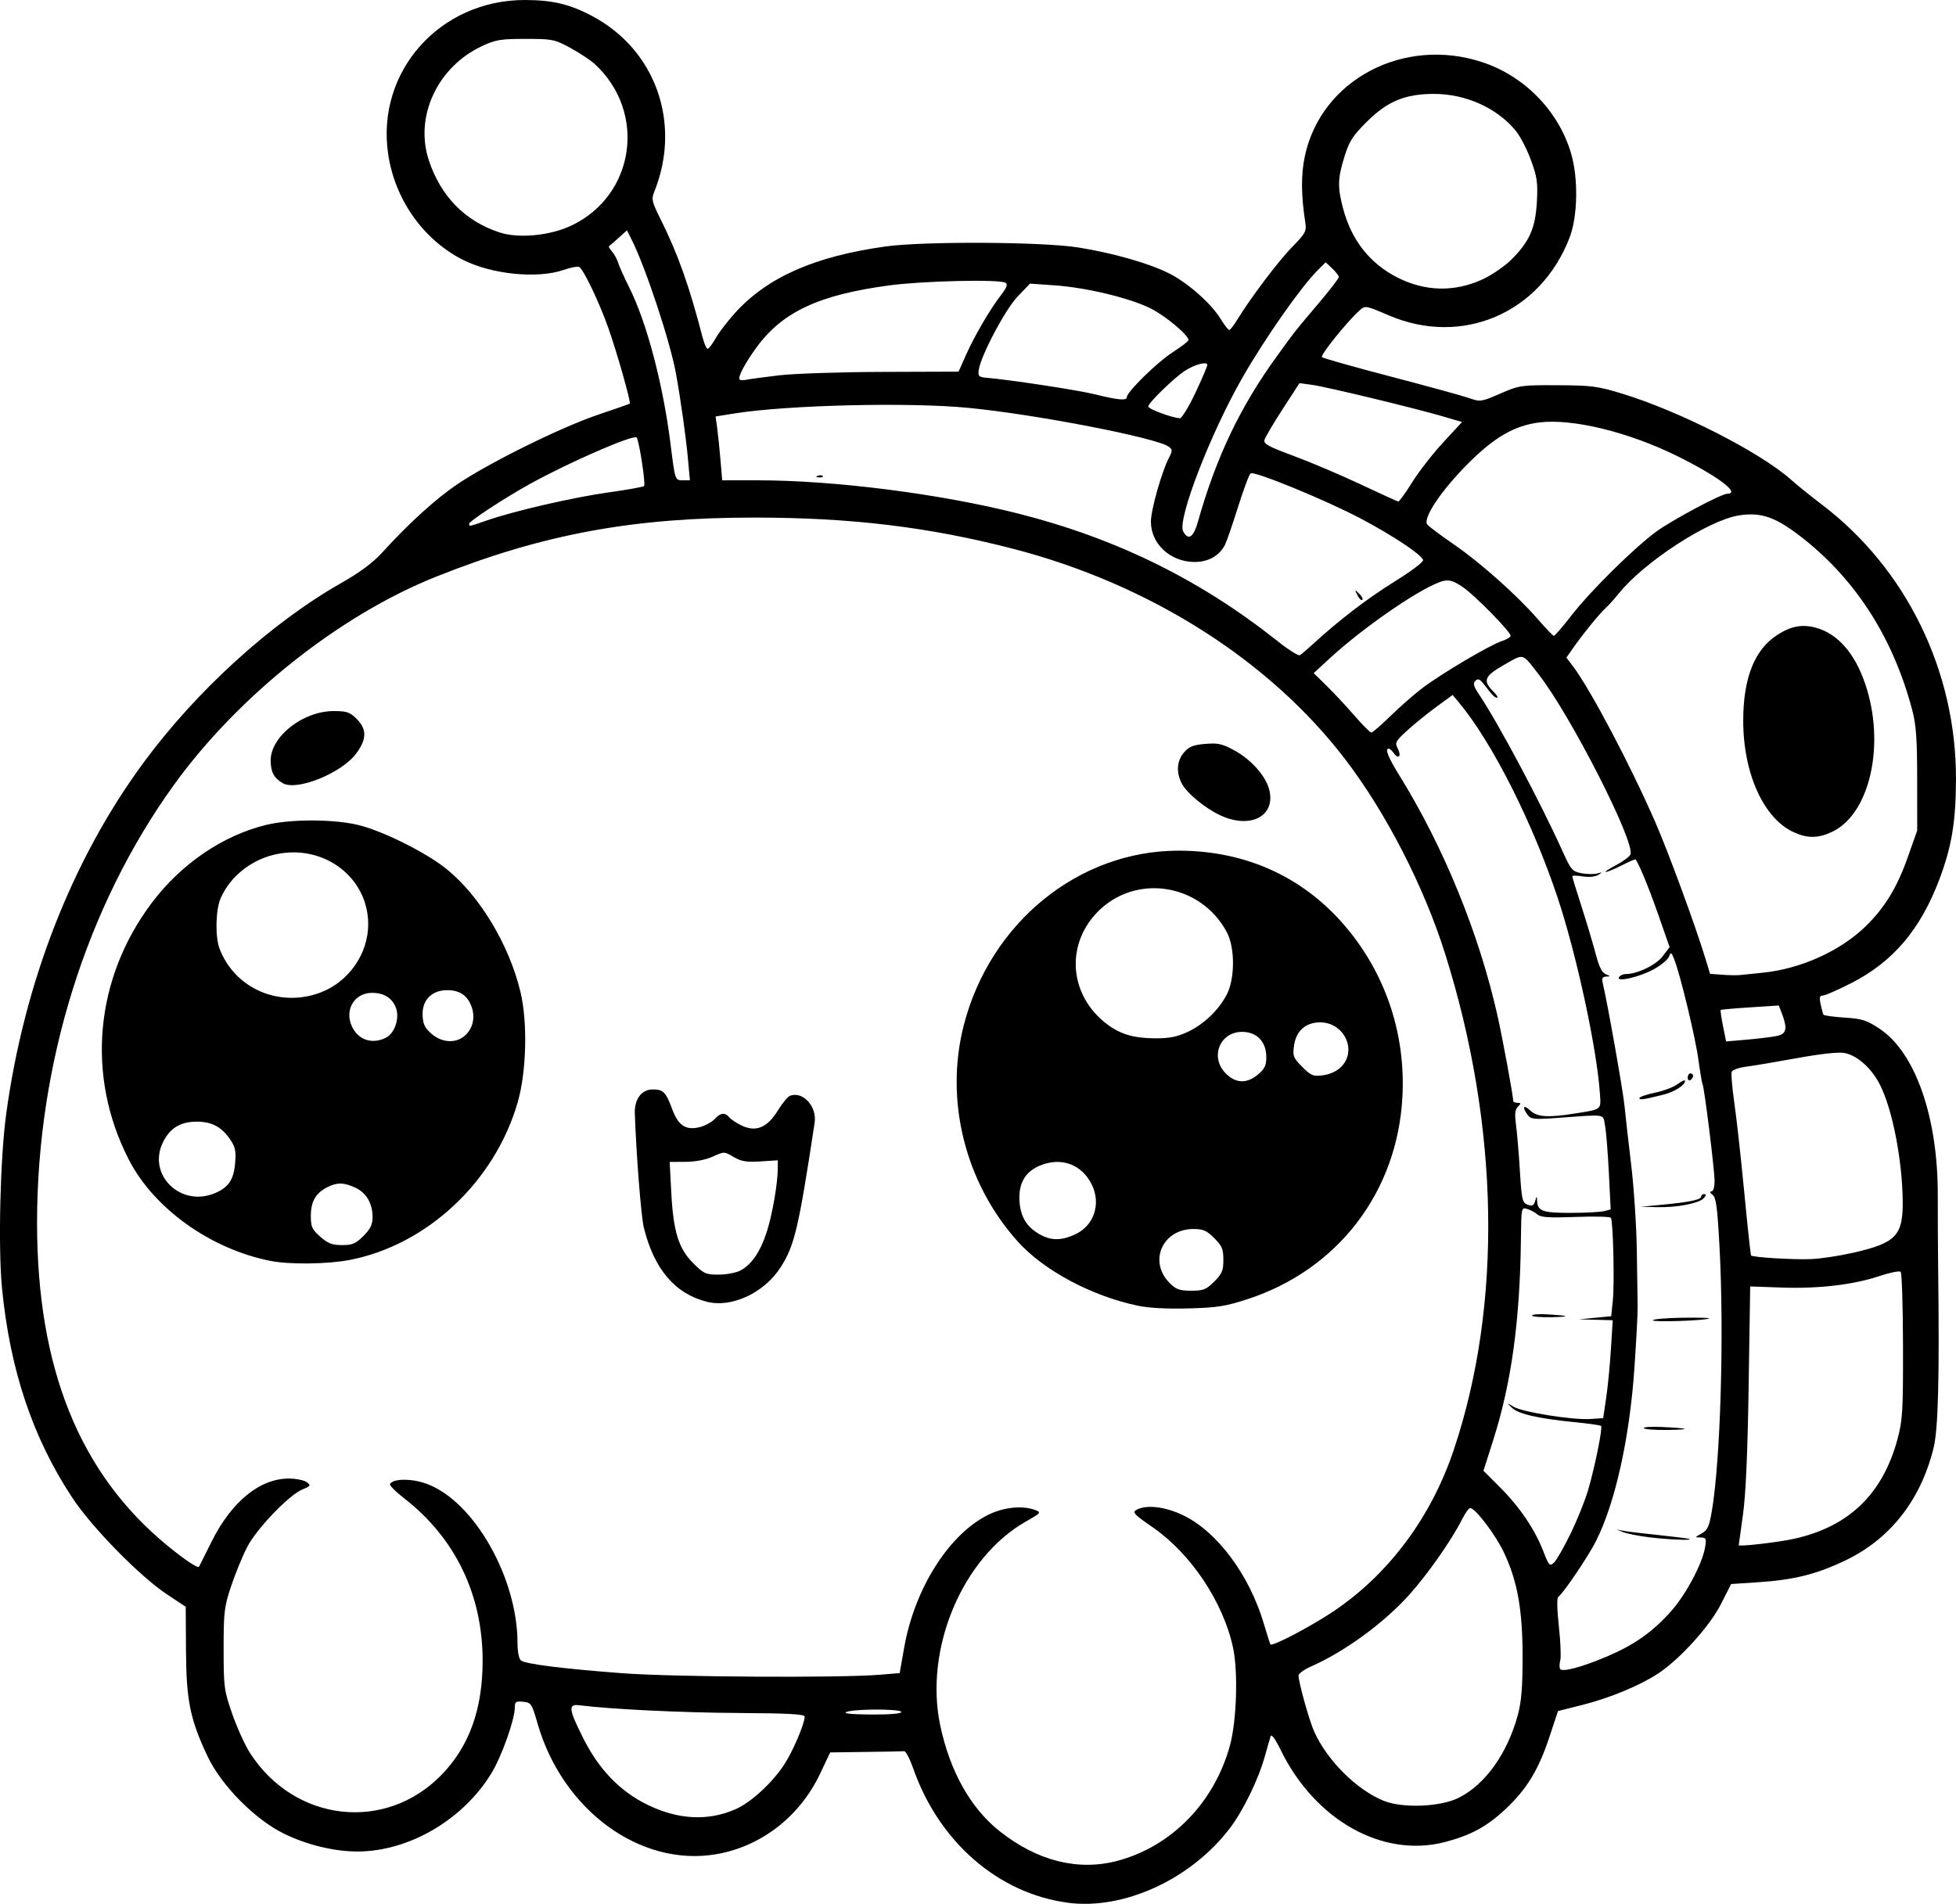 <?xml version="1.0" encoding="UTF-8" standalone="no"?>
<!-- Created with Inkscape (http://www.inkscape.org/) -->

<svg
   width="192.82mm"
   height="187.711mm"
   viewBox="0 0 192.82 187.711"
   version="1.1"
   id="svg1"
   xml:space="preserve"
   xmlns="http://www.w3.org/2000/svg"
   xmlns:svg="http://www.w3.org/2000/svg"><defs
     id="defs1"><clipPath
       clipPathUnits="userSpaceOnUse"
       id="clipPath17"><path
         id="path18"
         style="fill:#ff0000;fill-opacity:1;fill-rule:nonzero;stroke:none;stroke-width:0.265"
         d="M -25.235,37.243 V 270.912 H 238.3 V 37.243 Z M 163.009,61.136 c 1.006,0.01 2.012,0.129 3.007,0.274 0.095,0.012 0.188,0.03 0.283,0.043 1.4,-0.11 2.802,-0.196 4.205,-0.251 1.046,-0.04 2.092,-0.049 3.139,-0.056 1.056,-0.034 2.105,0.112 3.154,0.211 0.839,0.079 1.683,0.092 2.525,0.109 1.194,0.018 2.388,0.022 3.582,0.026 1.478,0.005 2.575,0.376 3.373,0.907 5.815,-0.016 6.055,6.055 -0.154,6.517 -1.171,0.087 -2.342,0.197 -3.518,0.166 -1.766,-0.009 -3.532,-0.019 -5.297,-0.057 -1.643,-0.04 -3.288,-0.093 -4.925,-0.254 -1.294,-0.131 -2.587,-0.268 -3.882,-0.393 -0.127,-0.018 -0.252,-0.04 -0.379,-0.058 -0.296,0.032 -0.607,0.05 -0.937,0.05 h -1.526 -2.65 c -0.333,0 -0.649,-0.018 -0.948,-0.051 -1.016,0.085 -2.03,0.193 -3.048,0.244 -1.672,0.062 -3.343,0.18 -5.016,0.169 -6.446,-0.044 -6.446,-6.545 0,-6.512 1.593,0.008 3.184,-0.105 4.776,-0.164 0.123,-0.007 0.246,-0.019 0.369,-0.03 0.355,-0.159 0.753,-0.289 1.2,-0.379 0.723,-0.302 1.567,-0.523 2.667,-0.512 z" /></clipPath><clipPath
       clipPathUnits="userSpaceOnUse"
       id="clipPath40"><path
         id="path41"
         style="fill:#ff0000;fill-opacity:1;fill-rule:nonzero;stroke:none;stroke-width:0.265"
         d="M -19.272,65.912 V 212.423 H 205.012 V 65.912 Z m 87.23,18.253 c 0.602,-0.005 1.296,0.076 2.08,0.261 2.779,0.656 5.139,2.407 7.503,3.93 2.163,1.483 1.106,0.742 3.171,2.22 5.243,3.75 1.45,9.049 -3.79,5.295 C 75.012,94.502 75.981,95.183 74.013,93.828 72.975,93.159 72.225,92.667 71.188,92.029 70.534,91.628 69.788,91.188 69.117,90.871 64.016,88.465 63.743,84.201 67.958,84.164 Z M 189.154,131.841 c 4.41,-0.007 5.151,4.973 -0.256,6.576 -0.157,0.046 -0.313,0.093 -0.47,0.139 -1.216,0.359 -2.451,0.637 -3.695,0.878 -1.86,0.329 -3.71,0.713 -5.572,1.029 -1.86,0.321 -3.742,0.494 -5.593,0.871 -2.626,0.488 -5.265,0.862 -7.932,1.051 -2.235,0.193 -4.466,0.449 -6.706,0.579 -6.435,0.375 -6.426,-6 0,-6.512 2.05,-0.163 4.096,-0.378 6.145,-0.555 2.456,-0.17 4.885,-0.517 7.303,-0.966 1.871,-0.399 3.78,-0.549 5.66,-0.884 1.858,-0.316 3.703,-0.697 5.559,-1.026 0.998,-0.204 1.994,-0.411 2.97,-0.706 0.16,-0.047 0.319,-0.095 0.479,-0.142 0.773,-0.229 1.477,-0.332 2.107,-0.333 z M -5.753,148.162 c 0.856,-0.025 1.855,0.171 2.957,0.667 1.863,0.838 3.39,2.214 4.902,3.556 4.821,4.279 0.463,9.164 -4.335,4.859 -1.076,-0.965 -2.14,-2 -3.479,-2.591 -4.792,-2.115 -3.755,-6.383 -0.045,-6.492 z m 81.81,13.64 c 1.098,0.023 2.406,0.557 3.718,1.808 0.829,0.79 1.644,1.596 2.453,2.409 1.493,1.5 1.985,2.996 1.83,4.176 1.492,0.035 3.032,1.431 3.386,4.364 l 0.054,0.449 c 0.774,6.4 -5.725,7.172 -6.466,0.768 -0.011,-0.099 -0.023,-0.198 -0.035,-0.297 -0.138,-1.196 -0.026,-2.2 0.251,-3.001 -1.083,-0.041 -2.359,-0.582 -3.636,-1.866 -0.805,-0.809 -1.616,-1.612 -2.442,-2.398 -3.356,-3.194 -1.92,-6.472 0.886,-6.413 z m -60.033,6.896 c 1.003,0.036 2.189,0.489 3.432,1.515 1.409,1.163 2.99,2.109 4.528,3.091 1.61,1.01 3.261,1.95 4.938,2.844 5.688,3.033 2.616,8.785 -3.068,5.744 -1.824,-0.976 -3.623,-1.997 -5.374,-3.1 -1.732,-1.107 -3.504,-2.183 -5.091,-3.494 -3.728,-3.078 -2.372,-6.708 0.636,-6.599 z" /></clipPath><clipPath
       clipPathUnits="userSpaceOnUse"
       id="clipPath86"><path
         id="path87"
         style="fill:#ff0000;fill-opacity:1;fill-rule:nonzero;stroke:none;stroke-width:0.265"
         d="M 114.73,75.258 V 249.265 H 351.201 V 75.258 Z m 48.224,8.32 c 6.446,-0.039 6.304,5.165 0,6.512 -0.813,0.174 -1.54,0.717 -2.247,1.133 -0.809,0.545 -0.407,0.264 -1.204,0.843 -1.746,1.27 -3.327,1.503 -4.475,1.131 -0.209,0.2 -0.416,0.403 -0.625,0.602 -0.488,0.499 -0.985,0.989 -1.466,1.495 -4.438,4.675 -9.168,0.167 -4.714,-4.492 0.561,-0.587 1.135,-1.161 1.708,-1.736 1.328,-1.253 2.695,-2.489 4.459,-3.087 0.954,-0.323 1.804,-0.459 2.536,-0.448 0.193,0.003 0.375,0.019 0.552,0.041 1.698,-0.993 3.451,-1.981 5.476,-1.994 z m 85.156,17.536 c 2.694,-0.072 4.702,3.817 1.27,6.929 -0.14,0.127 -0.28,0.254 -0.42,0.38 -4.775,4.331 -7.552,0.339 -4.067,-5.084 0.008,-0.012 0.016,-0.025 0.024,-0.037 0.98,-1.525 2.139,-2.16 3.194,-2.188 z m -25.824,41.776 c 0.757,-0.01 1.699,0.425 2.663,1.473 0.339,0.369 0.639,0.768 0.937,1.169 1.382,1.854 1.101,3.478 0.138,4.149 0.556,0.584 1.07,1.368 1.458,2.462 0.389,1.096 0.564,2.248 0.718,3.398 0.15,0.331 0.287,0.691 0.407,1.088 0.449,1.49 0.6,3.048 0.77,4.589 0.709,6.407 -5.769,7.121 -6.472,0.713 -0.093,-0.849 -0.174,-1.704 -0.328,-2.545 -0.35,-0.65 -0.623,-1.447 -0.75,-2.438 -0.108,-0.844 -0.202,-1.7 -0.442,-2.519 -0.846,-2.883 -0.04,-4.875 1.273,-5.586 -0.161,-0.17 -0.319,-0.36 -0.474,-0.572 -0.161,-0.22 -0.332,-0.432 -0.492,-0.652 -1.847,-2.531 -1.074,-4.707 0.593,-4.729 z m -94.298,13.526 c 1.86,-0.056 3.519,2.228 2.719,5.971 -0.477,2.233 -0.591,4.528 -0.743,6.801 -0.118,2.091 -0.064,1.068 -0.163,3.069 -0.319,6.438 -6.823,6.116 -6.503,-0.322 0.103,-2.069 0.046,-1.009 0.17,-3.182 0.195,-2.897 0.319,-5.85 1.143,-8.651 0.739,-2.512 2.105,-3.647 3.378,-3.685 z m 212.175,26.376 c 0.044,-0.001 0.089,-7.9e-4 0.133,0.001 0.977,0.041 2.03,0.848 2.532,2.63 0.649,2.302 0.721,4.744 0.899,7.12 0.039,0.481 0.079,0.963 0.118,1.444 0.371,4.543 -4.219,4.918 -4.589,0.375 -0.04,-0.492 -0.08,-0.983 -0.12,-1.475 -0.09,-1.209 -0.132,-1.839 -0.245,-3.045 -0.08,-0.843 -0.111,-1.808 -0.323,-2.642 -0.028,-0.109 -0.071,-0.214 -0.107,-0.321 -0.829,-2.487 0.332,-4.046 1.703,-4.087 z m -212.358,14.284 c 1.291,-0.098 2.87,0.694 4.157,2.74 1.04,1.654 2.071,3.314 3.161,4.935 1.357,1.934 2.829,3.797 4.611,5.361 1.88,1.728 3.803,3.409 5.743,5.068 1.665,1.399 3.371,2.741 5.199,3.924 1.575,1.03 3.138,2.1 4.839,2.915 1.603,0.79 3.197,1.599 4.826,2.336 1.668,0.817 3.338,1.641 5.077,2.299 1.421,0.533 2.858,1.026 4.291,1.528 1.108,0.365 2.225,0.705 3.37,0.929 1.213,0.286 2.441,0.51 3.672,0.704 1.154,0.145 2.303,0.323 3.471,0.216 1.092,-0.032 2.187,-0.06 3.272,-0.197 0.94,-0.137 1.873,-0.315 2.81,-0.47 1.113,-0.249 2.225,-0.498 3.349,-0.697 1.094,-0.191 2.163,-0.493 3.257,-0.687 1.175,-0.197 2.342,-0.44 3.508,-0.683 1.504,-0.359 3.001,-0.744 4.508,-1.092 1.062,-0.277 2.093,-0.643 3.085,-1.116 0.924,-0.417 1.834,-0.864 2.768,-1.257 0.853,-0.327 1.673,-0.731 2.489,-1.141 0.669,-0.347 1.349,-0.669 1.956,-1.122 0.662,-0.474 1.351,-0.917 2.067,-1.306 0.492,-0.315 0.975,-0.647 1.478,-0.938 0.549,-0.417 1.086,-0.851 1.651,-1.248 0.421,-0.309 0.788,-0.739 1.208,-1.067 0.446,-0.424 0.917,-0.819 1.34,-1.267 0.311,-0.401 0.667,-0.769 0.869,-1.238 0.368,-0.792 0.76,-1.581 1.318,-2.259 0.47,-0.713 0.936,-1.428 1.356,-2.173 0.547,-0.896 1.095,-1.794 1.499,-2.766 0.237,-0.529 0.469,-1.062 0.682,-1.601 -0.067,-0.346 -0.115,-0.716 -0.138,-1.114 -0.041,-0.69 -0.077,-1.38 -0.155,-2.067 -0.386,-3.403 1.247,-5.225 2.977,-5.226 1.494,-5.3e-4 3.044,1.381 3.444,4.251 0.794,0.943 1.163,2.545 0.57,4.689 -0.357,1.29 -0.892,2.515 -1.439,3.733 -0.514,1.221 -1.193,2.359 -1.879,3.488 -0.459,0.808 -0.966,1.585 -1.475,2.362 -0.365,0.424 -0.616,0.887 -0.84,1.393 -0.389,0.935 -1.026,1.719 -1.639,2.512 -0.584,0.745 -1.317,1.345 -1.998,1.996 -0.613,0.544 -1.202,1.108 -1.853,1.607 -0.519,0.371 -1.027,0.756 -1.526,1.154 -0.63,0.428 -1.276,0.832 -1.915,1.247 -0.604,0.352 -1.217,0.688 -1.778,1.108 -0.867,0.644 -1.826,1.136 -2.782,1.632 -1.017,0.521 -2.053,1.004 -3.116,1.425 -0.824,0.364 -1.637,0.755 -2.459,1.127 -1.312,0.624 -2.683,1.092 -4.082,1.472 -1.563,0.364 -3.117,0.761 -4.678,1.135 -1.307,0.279 -2.618,0.546 -3.936,0.77 -1.069,0.212 -2.124,0.482 -3.196,0.676 -1.032,0.181 -2.051,0.412 -3.073,0.641 -1.092,0.194 -2.185,0.395 -3.282,0.558 -1.335,0.182 -2.683,0.223 -4.027,0.263 -1.502,0.113 -2.991,-0.077 -4.478,-0.264 -1.454,-0.214 -2.897,-0.494 -4.329,-0.822 -1.333,-0.269 -2.635,-0.663 -3.927,-1.084 -1.52,-0.529 -3.041,-1.054 -4.549,-1.619 -1.937,-0.729 -3.798,-1.64 -5.655,-2.548 -1.634,-0.738 -3.231,-1.551 -4.839,-2.342 -1.94,-0.928 -3.73,-2.131 -5.527,-3.306 -2.044,-1.325 -3.959,-2.823 -5.823,-4.387 -2.014,-1.722 -4.01,-3.466 -5.961,-5.259 -2.127,-1.878 -3.898,-4.099 -5.529,-6.408 -1.158,-1.711 -2.249,-3.468 -3.349,-5.217 -2.145,-3.411 -0.796,-6.043 1.355,-6.206 z m 67.154,37.629 c 1.447,0.002 3.124,1.216 4.025,3.888 0.122,0.362 0.049,0.139 0.212,0.673 1.888,6.163 -4.339,8.07 -6.226,1.907 -0.191,-0.625 -0.09,-0.292 -0.304,-1.001 -1.046,-3.472 0.432,-5.47 2.292,-5.467 z" /></clipPath><clipPath
       clipPathUnits="userSpaceOnUse"
       id="clipPath97"><path
         id="path98"
         style="fill:#ff0000;fill-opacity:1;fill-rule:nonzero;stroke:none;stroke-width:0.265"
         d="M 223.024,80.593 V 256.792 H 467.432 V 80.593 Z m 92.787,36.018 c 3.081,0.09 3.337,3.561 -0.491,4.68 -1.185,0.347 -2.309,0.873 -3.442,1.358 -4.191,1.791 -6.001,-2.443 -1.81,-4.234 1.394,-0.596 2.78,-1.24 4.253,-1.619 0.552,-0.142 1.05,-0.198 1.49,-0.186 z m -38.889,2.667 c 2.56,-0.056 3.303,2.983 0.024,4.705 -2.837,1.49 -5.649,3.031 -8.466,4.558 -3.159,1.707 -6.299,3.447 -9.386,5.28 -3.919,2.327 -6.271,-1.634 -2.35,-3.959 3.14,-1.862 6.33,-3.635 9.542,-5.369 2.862,-1.551 5.717,-3.117 8.601,-4.628 0.757,-0.397 1.444,-0.574 2.035,-0.587 z m -26.273,28.036 c 1.146,2.5e-4 2.347,1.139 2.467,3.415 0.204,3.867 0.89,7.694 1.55,11.504 1.057,5.644 2.037,11.302 2.753,17.001 0.451,3.595 0.565,4.985 0.916,8.557 0.443,4.818 0.606,9.654 0.748,14.487 0.134,4.556 -4.469,4.691 -4.602,0.135 -0.138,-4.728 -0.296,-9.459 -0.728,-14.171 -0.344,-3.501 -0.455,-4.868 -0.897,-8.39 -0.707,-5.643 -1.681,-11.245 -2.727,-16.834 -0.703,-4.068 -1.436,-8.157 -1.617,-12.289 -0.1,-2.277 0.991,-3.415 2.137,-3.415 z" /></clipPath><clipPath
       clipPathUnits="userSpaceOnUse"
       id="clipPath124"><path
         id="path125"
         style="fill:#ff0000;fill-opacity:1;fill-rule:nonzero;stroke:none;stroke-width:0.265"
         d="M 213.922,2.521 V 209.677 H 482.056 V 2.521 Z M 472.522,59.981 c 1.145,-1.6e-4 2.26,1.139 2.209,3.417 -0.04,1.768 -0.296,3.518 -0.633,5.251 -0.32,1.662 -0.908,3.246 -1.474,4.834 -0.395,1.048 -0.733,2.114 -1.154,3.152 -0.257,0.578 -0.137,0.308 -0.361,0.812 -1.85,4.166 -6.059,2.296 -4.208,-1.869 0.207,-0.465 0.106,-0.241 0.301,-0.673 0.397,-0.978 0.709,-1.985 1.085,-2.971 0.491,-1.373 1.011,-2.739 1.292,-4.176 0.288,-1.438 0.498,-2.893 0.546,-4.36 0.074,-2.278 1.25,-3.417 2.396,-3.417 z m -117.567,85.493 c 1.803,0.042 2.699,2.303 0.556,4.644 -0.463,0.506 -0.893,1.042 -1.329,1.571 -2.898,3.518 -6.452,0.591 -3.554,-2.927 0.53,-0.643 1.052,-1.296 1.627,-1.9 0.884,-0.929 1.771,-1.343 2.522,-1.385 0.06,-0.003 0.119,-0.004 0.177,-0.003 z m -27.825,5.114 c 3.772,0.059 3.987,4.112 -0.257,4.616 -1.218,0.144 -2.43,0.319 -3.633,0.558 -4.471,0.887 -4.963,-3.609 -0.508,-4.576 1.187,-0.258 2.392,-0.41 3.597,-0.554 0.283,-0.034 0.551,-0.047 0.802,-0.043 z m 20.193,1.172 c 1.747,0.053 2.68,2.012 0.705,4.318 -0.836,0.976 -1.747,1.879 -2.686,2.754 1.272,0.771 1.307,2.851 -1.05,4.402 -0.077,0.051 -0.153,0.101 -0.23,0.152 -2.33,1.534 -4.183,0.681 -4.395,-0.782 -2.217,0.087 -3.192,-2.529 -0.424,-4.625 0.308,-0.233 0.616,-0.466 0.924,-0.7 1.467,-1.241 2.887,-2.537 4.178,-3.964 0.956,-1.056 1.963,-1.52 2.807,-1.554 0.058,-0.002 0.115,-0.003 0.172,-0.001 z m -93.763,10.44 c 0.195,-0.001 0.399,0.007 0.611,0.027 0.446,0.041 0.894,0.063 1.342,0.088 4.551,0.247 4.3,4.847 -0.251,4.598 -0.517,-0.028 -1.033,-0.055 -1.548,-0.104 -4.325,-0.41 -4.113,-4.58 -0.153,-4.609 z m 73.568,2.269 c 0.065,-7.9e-4 0.129,-7.9e-4 0.192,5.3e-4 3.772,0.083 3.961,4.135 -0.285,4.614 -1.182,0.133 -2.367,0.287 -3.559,0.272 -4.558,-0.056 -4.558,-4.655 0,-4.604 1.019,0.011 2.032,-0.129 3.042,-0.243 0.212,-0.024 0.416,-0.037 0.61,-0.039 z" /></clipPath><clipPath
       clipPathUnits="userSpaceOnUse"
       id="clipPath168"><path
         id="path169"
         style="fill:#ff0000;fill-opacity:1;fill-rule:nonzero;stroke:none;stroke-width:0.265"
         d="M 258.04,-57.932 V 172.869 H 527 V -57.932 Z m 75.455,79.927 c 2.912,-0.026 3.731,2.387 2.018,3.759 0.262,0.746 0.579,1.475 0.88,2.206 0.643,1.559 1.257,3.129 1.898,4.689 0.464,1.148 0.985,2.272 1.505,3.396 0.513,1.122 1.109,2.204 1.678,3.299 0.495,0.93 1.017,1.845 1.539,2.759 0.495,0.912 0.973,1.833 1.415,2.772 0.3,0.727 0.607,1.453 0.848,2.202 0.111,0.355 0.177,0.72 0.24,1.086 0.777,4.491 -3.849,5.264 -4.541,0.759 -0.024,-0.155 -0.048,-0.31 -0.09,-0.461 -0.167,-0.558 -0.421,-1.086 -0.625,-1.63 -0.386,-0.828 -0.813,-1.636 -1.244,-2.441 -0.553,-0.967 -1.104,-1.935 -1.626,-2.919 -0.603,-1.158 -1.232,-2.303 -1.774,-3.492 -0.548,-1.185 -1.097,-2.371 -1.586,-3.581 -0.639,-1.559 -1.254,-3.128 -1.895,-4.686 -0.345,-0.84 -0.711,-1.684 -1.005,-2.548 -0.294,0.109 -0.591,0.208 -0.883,0.319 -0.531,0.256 -1.07,0.503 -1.57,0.815 -3.864,2.418 -6.361,-1.325 -2.554,-3.831 0.67,-0.441 1.4,-0.781 2.12,-1.13 0.741,-0.324 1.499,-0.614 2.278,-0.834 0.718,-0.18 1.44,-0.338 2.174,-0.444 0.282,-0.041 0.549,-0.062 0.8,-0.064 z m -29.694,9.546 c 2.579,0.06 3.228,3.111 -0.132,4.668 -0.155,0.072 -0.251,0.094 -0.384,0.188 -0.488,0.35 -0.967,0.712 -1.47,1.043 -0.618,0.367 -1.229,0.751 -1.88,1.058 -4.124,1.942 -5.807,-2.034 -1.813,-4.232 0.453,-0.249 0.896,-0.519 1.341,-0.784 0.365,-0.278 0.748,-0.532 1.114,-0.808 0.353,-0.27 0.755,-0.456 1.156,-0.641 0.775,-0.36 1.473,-0.505 2.069,-0.491 z m 43.338,23.494 c 1.187,0.041 1.915,0.601 2.215,1.311 2.182,0.301 2.675,3.038 -0.392,4.642 -0.575,0.301 -1.154,0.596 -1.725,0.904 -2.524,1.363 -4.357,0.294 -4.375,-1.231 -0.035,-0.017 -0.088,-0.02 -0.122,-0.039 -3.698,0.83 -5.138,-2.5 -1.278,-4.301 1.006,-0.469 2.102,-0.662 3.183,-0.868 0.686,-0.147 0.355,-0.068 0.996,-0.235 0.551,-0.143 1.052,-0.199 1.497,-0.183 z m 9.572,19.505 c 2.958,-0.019 3.665,2.782 1.219,4.118 0.109,0.261 0.209,0.539 0.288,0.85 0.36,1.404 0.788,2.798 1.197,4.19 0.36,1.245 0.773,2.471 1.206,3.692 0.116,0.07 0.234,0.145 0.353,0.226 2.076,1.426 3.339,3.655 4.602,5.769 0.866,1.47 1.664,2.977 2.455,4.488 0.95,1.815 0.647,3.242 -0.164,3.901 1.493,1.786 3.002,3.57 4.284,5.512 0.283,0.429 0.481,0.835 0.612,1.218 0.006,0.009 0.014,0.017 0.02,0.026 0.486,0.731 0.804,1.546 1.146,2.348 0.235,0.573 0.425,1.162 0.617,1.75 0.145,0.446 0.194,0.839 0.227,1.22 2.349,0.447 2.595,3.389 -0.781,4.601 -1.084,0.389 -2.182,0.791 -3.34,0.877 -3.163,0.234 0.214,-1.542 1.073,-3.023 -0.616,-0.397 -1.187,-1.117 -1.556,-2.246 -0.151,-0.461 -0.296,-0.924 -0.476,-1.375 -0.237,-0.557 -0.438,-1.129 -0.769,-1.64 -0.576,-0.894 -1.243,-1.722 -1.944,-2.521 -0.989,-1.222 -1.999,-2.428 -3.013,-3.63 -0.813,-1.045 -1.556,-2.141 -2.225,-3.282 -1.346,-1.659 -2.643,-3.356 -3.871,-5.108 -1.221,-1.743 -1.045,-3.243 -0.249,-3.973 -0.959,-2.481 -1.887,-4.975 -2.627,-7.532 -0.471,-1.603 -0.986,-3.203 -1.337,-4.837 -0.022,-0.101 -0.037,-0.196 -0.053,-0.293 -1.11,0.31 -2.223,0.626 -3.278,1.095 -4.166,1.85 -5.98,-2.382 -1.814,-4.232 1.313,-0.583 2.697,-0.975 4.076,-1.362 0.982,-0.253 1.971,-0.474 2.961,-0.69 0.418,-0.091 0.804,-0.134 1.159,-0.136 z" /></clipPath><clipPath
       clipPathUnits="userSpaceOnUse"
       id="clipPath179"><path
         id="path180"
         style="fill:#ff0000;fill-opacity:1;fill-rule:nonzero;stroke:none;stroke-width:0.265"
         d="M 423.88,-172.856 V 59.951 H 663.753 V -172.856 Z m 56.589,65.253 c 0.971,-0.025 1.781,0.698 1.918,1.893 0.169,-0.043 0.338,-0.065 0.506,-0.058 1.23,0.046 2.336,1.375 1.943,3.765 -0.145,0.88 -0.327,1.755 -0.642,2.592 -0.459,1.195 -1.027,2.338 -1.651,3.456 -0.806,1.475 -1.633,2.939 -2.328,4.471 -0.696,1.421 -1.406,2.839 -1.947,4.329 -0.09,0.279 -0.194,0.565 -0.25,0.855 -0.14,0.726 -0.153,1.476 -0.348,2.193 -0.387,1.546 -0.931,2.89 -2.177,3.952 -0.21,0.15 -0.412,0.314 -0.631,0.45 -1.101,0.679 -2.417,0.918 -3.692,0.875 -1.626,-0.185 -3.222,-0.608 -4.537,-1.631 -0.23,-0.239 -0.489,-0.452 -0.688,-0.716 -0.849,-1.127 -0.956,-2.557 -0.498,-3.857 0.338,-0.837 0.781,-1.61 1.351,-2.313 0.463,-0.626 0.915,-1.26 1.378,-1.886 0.432,-0.642 0.894,-1.261 1.345,-1.889 0.493,-0.726 0.956,-1.467 1.332,-2.262 0.468,-0.988 0.839,-2.015 1.218,-3.04 0.399,-0.936 0.771,-1.885 1.237,-2.792 0.683,-1.267 1.446,-2.502 2.498,-3.502 0.394,-0.376 0.8,-0.743 1.226,-1.082 0.248,-0.522 0.494,-1.045 0.745,-1.566 0.742,-1.54 1.785,-2.213 2.694,-2.236 z m -4.244,13.79 c -0.077,0.024 -0.152,0.029 -0.229,0.044 -0.297,0.79 -0.619,1.569 -0.974,2.334 -0.48,1.015 -1.063,1.97 -1.692,2.897 -0.438,0.626 -0.905,1.231 -1.329,1.867 -0.5,0.687 -0.996,1.377 -1.502,2.061 -0.19,0.269 -0.406,0.528 -0.57,0.815 0.545,0.177 1.09,0.36 1.668,0.38 0.353,-0.029 0.874,-0.076 1.099,-0.398 0.29,-0.414 0.389,-0.903 0.502,-1.386 0.156,-1.126 0.343,-2.227 0.672,-3.318 0.597,-1.723 1.41,-3.358 2.211,-4.993 0.046,-0.102 0.098,-0.202 0.145,-0.303 z m -6.429,10.284 c -0.018,0.046 -0.036,0.093 -0.051,0.141 -0.012,0.053 -0.04,0.104 -0.037,0.158 0.004,0.068 0.072,-0.119 0.082,-0.187 0.006,-0.038 0.007,-0.076 0.005,-0.113 z" /></clipPath><clipPath
       clipPathUnits="userSpaceOnUse"
       id="clipPath214"><path
         id="path215"
         style="fill:#ff0000;fill-opacity:1;fill-rule:nonzero;stroke:none;stroke-width:0.265"
         d="M 429.741,-204.496 V 8.89 H 657.84 V -204.496 Z m 155.816,7.42 c 0.467,0.011 0.998,0.106 1.588,0.306 1.311,0.445 2.515,1.141 3.734,1.788 0.424,-0.318 0.878,-0.48 1.312,-0.48 1.296,0.002 2.379,1.37 1.771,3.726 0.008,0.348 -0.074,0.67 -0.238,0.952 -0.269,1.16 -0.42,2.342 -0.541,3.528 -0.115,1.776 -0.276,3.548 -0.429,5.32 0.498,0.43 0.941,1.13 1.226,2.153 0.479,1.722 0.538,3.527 0.593,5.303 0.055,3.521 -0.204,7.039 -0.46,10.548 -0.302,3.679 -0.656,7.353 -0.929,11.034 -0.153,2.134 -0.268,4.271 -0.346,6.409 -0.047,1.276 -0.441,2.181 -0.982,2.723 0.072,0.108 0.124,0.228 0.197,0.336 0.332,0.47 0.649,0.969 1.054,1.381 3.199,3.247 -0.371,6.511 -3.4,3.105 -0.536,-0.603 -1.031,-1.242 -1.475,-1.916 -0.472,-0.703 -0.937,-1.416 -1.251,-2.208 -0.278,-0.687 -0.562,-1.375 -0.76,-2.09 -0.201,-0.891 -0.344,-1.795 -0.433,-2.704 -0.133,-1.204 -0.203,-2.413 -0.126,-3.625 0.052,-1.428 0.136,-2.855 0.263,-4.278 0.195,-2.26 0.366,-4.522 0.427,-6.791 0.15,-3.18 0.348,-6.357 0.652,-9.527 0.288,-2.606 0.612,-5.208 0.968,-7.806 0.297,-2.607 0.453,-5.222 0.631,-7.839 0.106,-1.015 0.235,-2.027 0.417,-3.029 -0.037,-0.02 -0.075,-0.04 -0.112,-0.06 -1,-0.526 -1.982,-1.095 -3.028,-1.528 -3.553,-1.472 -3.283,-4.654 -0.519,-4.733 0.064,-0.002 0.129,-0.002 0.196,-5.3e-4 z m -40.952,59.519 c 0.318,-10e-4 0.629,0.049 0.939,0.097 0.21,-0.059 0.44,-0.093 0.69,-0.097 0.584,-0.009 1.274,0.142 2.046,0.508 0.478,0.227 0.226,0.098 0.754,0.394 3.883,2.18 1.609,6.287 -2.052,4.142 -0.383,-0.022 -0.78,-0.062 -1.231,-0.198 -0.377,-0.114 -0.75,-0.236 -1.148,-0.243 -4.557,-0.076 -4.558,-4.59 0,-4.604 z m -48.302,14.494 c 3.14,-0.143 3.91,3.332 0.132,4.611 -1.073,0.363 -2.079,0.88 -3.086,1.392 -1.249,0.668 -2.41,1.487 -3.598,2.256 -1.052,0.684 -2.138,1.314 -3.239,1.915 -0.835,0.445 -1.68,0.871 -2.531,1.284 -0.701,0.336 -1.419,0.623 -2.168,0.83 -0.536,0.127 -1.061,0.285 -1.603,0.391 -0.397,0.099 -0.799,0.228 -1.152,0.436 -0.812,0.402 -1.502,1.016 -2.218,1.565 -0.815,0.64 -1.653,1.249 -2.428,1.938 -0.235,0.199 -0.431,0.433 -0.633,0.661 -0.022,0.344 -0.079,0.714 -0.188,1.113 -0.487,1.796 -0.851,3.622 -1.059,5.473 -0.209,1.804 -0.447,3.602 -0.762,5.39 -0.225,1.275 -0.753,2.151 -1.376,2.649 0.069,0.481 0.095,0.966 0.18,1.445 0.159,1.187 0.478,2.333 0.87,3.462 0.076,0.193 0.153,0.387 0.229,0.58 0.413,1.045 0.456,1.93 0.271,2.614 0.188,0.154 0.38,0.309 0.566,0.46 2.459,2.098 4.853,4.273 7.215,6.48 1.848,1.747 3.648,3.544 5.528,5.256 0.796,0.741 1.687,1.361 2.584,1.969 2.563,1.74 2.158,4.011 0.471,4.513 -0.787,0.76 -2.295,0.778 -3.878,-0.707 -1.39,-1.303 -2.88,-2.497 -4.34,-3.721 -2.241,-1.87 -4.451,-3.776 -6.685,-5.654 -1.019,-0.856 -1.488,-1.763 -1.554,-2.545 -0.758,-0.672 -1.491,-1.374 -2.261,-2.032 -1.106,-0.91 -2.228,-1.936 -3.567,-2.495 -3.812,-1.591 -3.923,-4.754 -0.578,-4.696 0.346,0.006 0.729,0.046 1.149,0.127 0.031,0.006 0.061,0.014 0.092,0.021 -0.272,-0.929 -0.511,-1.867 -0.646,-2.83 -0.237,-1.345 -0.443,-2.696 -0.5,-4.063 -0.073,-1.525 -0.016,-3.049 0.196,-4.563 0.244,-1.772 0.565,-3.534 1.115,-5.241 0.526,-1.459 1.121,-2.885 2.018,-4.162 0.723,-1.07 1.498,-2.111 2.488,-2.953 0.859,-0.759 1.776,-1.445 2.681,-2.147 0.927,-0.71 1.831,-1.478 2.887,-1.992 0.771,-0.388 1.577,-0.714 2.429,-0.878 0.427,-0.075 0.835,-0.225 1.259,-0.312 0.475,-0.119 0.914,-0.329 1.36,-0.529 0.789,-0.381 1.57,-0.778 2.344,-1.189 1,-0.536 1.976,-1.118 2.931,-1.732 1.322,-0.855 2.614,-1.764 4.012,-2.494 1.159,-0.59 2.324,-1.176 3.557,-1.6 0.539,-0.185 1.036,-0.279 1.484,-0.3 z" /></clipPath><clipPath
       clipPathUnits="userSpaceOnUse"
       id="clipPath221"><path
         id="path222"
         style="fill:#ff0000;fill-opacity:1;fill-rule:nonzero;stroke:none;stroke-width:0.265"
         d="M 401.482,-247.608 V -31.517 H 600.034 V -247.608 Z m 35.716,159.476 c 1.489,0.014 2.591,1.847 1.351,4.412 -0.79,1.635 -1.664,3.223 -2.545,4.811 0.582,0.652 0.879,1.783 0.53,3.305 -0.247,1.077 -0.519,2.142 -0.848,3.198 -0.271,0.82 -0.14,0.423 -0.392,1.193 -0.873,2.665 -2.864,3.145 -3.937,2.113 -0.033,0.149 -0.094,0.289 -0.123,0.439 -0.016,0.1 -0.032,0.2 -0.049,0.3 -0.726,4.5 -5.294,3.748 -4.543,-0.748 0.024,-0.144 0.048,-0.288 0.072,-0.433 0.208,-1.054 0.486,-2.092 0.889,-3.09 0.499,-1.149 1.157,-2.203 1.775,-3.29 0.886,-1.712 1.615,-3.504 2.577,-5.178 0.89,-1.602 1.767,-3.208 2.569,-4.856 0.748,-1.537 1.781,-2.184 2.674,-2.176 z" /></clipPath><clipPath
       clipPathUnits="userSpaceOnUse"
       id="clipPath264"><path
         id="path265"
         style="fill:#ff0000;fill-opacity:1;fill-rule:nonzero;stroke:none;stroke-width:0.265"
         d="M 434.629,-266.299 V -32.892 H 645.523 V -266.299 Z m 154.247,178.009 c 0.47,-0.024 1,0.202 1.532,0.657 0.815,0.148 1.715,0.76 2.453,1.982 0.646,1.07 1.134,2.22 1.644,3.358 0.362,0.824 0.187,0.415 0.527,1.227 1.36,3.248 -0.868,5.036 -2.761,3.748 -0.078,0.257 -0.155,0.515 -0.228,0.774 -0.582,2.064 -1.872,2.878 -2.946,2.706 -1.107,3.253 -4.807,2.451 -4.29,-1.651 0.138,-1.096 0.215,-2.2 0.328,-3.299 0.121,-1.177 0.519,-2.017 1.034,-2.537 v -0.026 c 0,-1.589 0.572,-2.589 1.301,-3.07 -0.631,-2.265 0.183,-3.807 1.406,-3.87 z m -50.002,10.174 c 0.044,-0.001 0.088,-5.29e-4 0.132,0.002 0.849,0.048 1.806,0.756 2.5,2.318 0.276,0.621 0.472,1.273 0.679,1.919 0.181,0.567 0.263,1.083 0.267,1.544 1.629,4.027 -2.448,5.781 -4.264,1.68 -0.423,-0.955 -0.83,-1.922 -1.38,-2.813 -1.57,-2.546 -0.488,-4.503 1.136,-4.463 0.056,0.001 0.117,0.026 0.174,0.032 0.231,-0.136 0.487,-0.211 0.757,-0.218 z m -45.35,11.775 h 5.3e-4 c 0.438,-0.015 0.934,0.041 1.486,0.183 2.352,0.609 4.657,1.382 6.971,2.121 3.797,1.278 7.638,2.417 11.527,3.376 2.494,0.543 5.029,1.021 7.59,1.066 0.539,0.009 1.079,-0.017 1.618,-0.026 3.9,-0.19 7.78,-0.659 11.665,-1.038 0.114,-0.013 0.228,-0.021 0.342,-0.034 0.007,-1.137 1.124,-2.281 3.376,-2.321 2.123,-0.038 1.041,-0.017 3.249,-0.062 2.342,-0.058 4.69,-0.092 7.022,-0.326 0.142,-0.014 0.28,-0.024 0.413,-0.028 4.143,-0.144 4.398,4.173 0.004,4.614 -0.605,0.061 -1.21,0.108 -1.816,0.147 -0.41,0.742 -1.29,1.396 -2.789,1.605 -1.088,0.152 -0.527,0.075 -1.684,0.228 -2.555,0.262 -5.117,0.465 -7.669,0.759 -4.014,0.392 -8.023,0.878 -12.054,1.059 -0.491,0.005 -0.983,0.013 -1.474,0.014 0.499,1.74 -1.358,3.292 -4.215,1.937 -2.621,-1.243 -5.442,-2.007 -8.201,-2.879 -1.317,-0.4 -2.619,-0.845 -3.924,-1.282 -0.298,1.141 -1.742,1.954 -3.969,1.259 -2.098,-0.654 -4.2,-1.302 -6.252,-2.09 -3.014,-1.157 -3.701,-3.472 -2.267,-4.367 -2.008,-1.438 -1.469,-3.831 1.051,-3.917 z" /></clipPath><clipPath
       clipPathUnits="userSpaceOnUse"
       id="clipPath307"><path
         id="path308"
         style="fill:#ff0000;fill-opacity:1;fill-rule:nonzero;stroke:none;stroke-width:0.265"
         d="m 441.405,-281.843 v 240.393 h 229.904 V -281.843 Z m 167.355,112.273 c 0.484,-0.01 1.034,0.071 1.645,0.267 0.409,0.131 0.823,0.245 1.238,0.358 3.336,0.907 3.433,3.674 1.372,4.438 -0.553,0.806 -1.819,1.283 -3.637,0.804 -1.187,-0.313 -2.369,-0.639 -3.562,-0.928 -4.015,-0.973 -3.473,-4.735 -0.04,-4.631 0.355,0.011 0.741,0.063 1.157,0.164 0.072,0.017 0.143,0.036 0.215,0.054 0.395,-0.305 0.929,-0.512 1.613,-0.526 z m -35.989,0.077 c 0.863,-0.04 1.901,0.566 2.746,2.052 0.674,1.186 0.967,2.518 0.932,3.88 -0.009,0.356 -0.058,0.711 -0.087,1.066 -0.2,1.759 -0.796,3.426 -1.41,5.074 -0.329,0.836 -0.658,1.672 -0.99,2.507 -0.278,0.7 -0.638,1.183 -1.02,1.574 0.009,4.362 -4.473,4.301 -4.604,-0.19 -0.057,-1.952 0.144,-3.891 0.412,-5.821 0.173,-1.209 0.44,-2.399 0.719,-3.586 0.36,-1.532 1.133,-2.406 1.945,-2.715 -0.769,-2.206 0.05,-3.782 1.357,-3.842 z m 28.125,26.412 c 0.808,-0.014 1.785,0.522 2.668,1.816 0.134,0.197 0.278,0.388 0.403,0.591 0.429,0.698 0.771,1.389 1.158,2.114 0.831,1.556 0.676,1.261 1.577,2.871 2.226,3.977 -1.794,6.226 -4.018,2.248 -0.928,-1.66 -1.797,-3.354 -2.754,-4.996 -1.507,-2.584 -0.577,-4.616 0.966,-4.643 z m 7.66,13.401 c 0.041,-7.9e-4 0.081,2.6e-4 0.122,0.002 1.013,0.051 2.058,0.986 2.378,2.954 0.251,1.544 0.61,3.067 0.952,4.592 0.996,4.448 -3.497,5.454 -4.493,1.006 -0.349,-1.56 -0.716,-3.117 -0.974,-4.695 -0.4,-2.451 0.758,-3.835 2.015,-3.859 z m -41.415,11.741 c 1.569,0.053 2.547,1.908 0.992,4.353 -0.527,0.829 -0.858,1.757 -1.286,2.639 -0.633,1.241 -1.34,2.441 -2.001,3.666 -0.091,0.162 -0.182,0.325 -0.274,0.487 -2.234,3.973 -6.252,1.71 -4.012,-2.259 0.078,-0.138 0.155,-0.276 0.233,-0.413 0.632,-1.172 1.305,-2.32 1.917,-3.502 0.503,-1.022 0.883,-2.106 1.518,-3.058 0.87,-1.303 1.891,-1.877 2.759,-1.912 0.052,-0.002 0.103,-0.002 0.153,-5.3e-4 z m 22.819,11.127 c 0.04,-7.9e-4 0.081,1e-4 0.121,0.002 1.006,0.052 2.031,0.99 2.324,2.962 0.073,0.495 0.179,0.984 0.258,1.478 1.485,1.452 2.778,3.092 4.083,4.704 l 0.7,0.903 c 0.733,0.945 1.005,1.826 0.984,2.561 0.474,0.087 0.948,0.174 1.421,0.265 0.339,0.072 0.678,0.144 1.017,0.217 4.458,0.95 3.495,5.457 -0.962,4.503 -0.307,-0.066 -0.615,-0.132 -0.922,-0.197 -1.651,-0.316 -3.317,-0.579 -4.937,-1.036 -2.709,-0.765 -3.317,-2.761 -2.354,-3.884 -1.095,0.164 -2.357,-0.689 -2.797,-2.846 -0.281,-1.378 -0.501,-2.766 -0.726,-4.153 -0.005,-0.027 -0.01,-0.055 -0.015,-0.082 -0.082,-0.51 -0.194,-1.015 -0.267,-1.528 -0.353,-2.459 0.821,-3.845 2.07,-3.867 z m -5.902,9.229 c 3.427,-0.099 3.935,3.698 -0.086,4.642 -0.509,0.119 -1.014,0.257 -1.527,0.358 -1.715,0.34 -3.446,0.413 -5.189,0.365 -4.556,-0.127 -4.558,-4.589 0,-4.604 1.091,-0.004 2.177,0.046 3.262,-0.102 1.068,-0.146 1.328,-0.238 2.384,-0.496 0.415,-0.101 0.801,-0.153 1.155,-0.163 z m 8.868,2.516 c -0.009,0.012 -0.022,0.019 -0.032,0.03 0.016,-0.004 0.032,-0.007 0.048,-0.01 -0.005,-0.007 -0.011,-0.013 -0.017,-0.02 z" /></clipPath><clipPath
       clipPathUnits="userSpaceOnUse"
       id="clipPath414"><path
         id="path415"
         style="fill:#ff0000;fill-opacity:1;fill-rule:nonzero;stroke:none;stroke-width:0.265"
         d="M 419.906,-280.308 V -59.593 H 639.671 V -280.308 Z m 168.317,5.541 c 0.752,-0.028 1.638,0.522 2.223,1.838 0.142,0.32 0.364,0.58 0.582,0.846 0.153,0.067 0.312,0.145 0.474,0.238 0.447,0.254 0.87,0.546 1.283,0.853 0.157,-0.509 0.569,-0.854 1.109,-0.953 0.302,-0.555 0.796,-0.853 1.315,-0.851 0.438,0.002 0.895,0.217 1.27,0.671 0.575,0.243 1.124,0.865 1.437,1.938 0.157,0.539 0.082,0.264 0.228,0.826 0.182,0.697 0.184,1.29 0.062,1.764 0.111,1.749 -1.805,2.533 -3.352,0.64 -0.586,0.624 -1.767,0.74 -3.099,-0.302 -0.39,-0.305 -0.78,-0.612 -1.179,-0.906 -0.597,-0.062 -1.272,-0.388 -1.925,-1.152 -0.089,-0.104 -0.178,-0.207 -0.267,-0.311 -0.479,-0.586 -0.927,-1.191 -1.231,-1.89 -0.84,-1.93 -0.029,-3.208 1.069,-3.249 z m -50.348,18.766 c 1.644,0.086 2.594,2.114 0.79,4.499 -2.123,2.806 -4.037,5.76 -5.95,8.711 -1.68,2.63 -0.869,1.338 -2.437,3.874 -2.397,3.877 -6.314,1.454 -3.916,-2.422 1.609,-2.601 0.781,-1.282 2.489,-3.956 0.459,-0.708 0.918,-1.415 1.38,-2.121 -0.081,0.064 -0.135,0.131 -0.223,0.194 -1.668,1.186 -0.828,0.572 -2.521,1.845 -1.516,1.184 -3.101,2.325 -4.398,3.755 -0.138,0.152 -0.277,0.287 -0.417,0.414 -0.313,0.391 -0.639,0.772 -0.948,1.165 -2.816,3.584 -6.438,0.736 -3.619,-2.846 0.417,-0.53 0.853,-1.044 1.277,-1.568 -0.09,-0.007 -0.181,-0.015 -0.271,-0.021 -4.404,-0.319 -4.273,-4.636 -0.127,-4.612 0.134,8e-4 0.271,0.006 0.413,0.017 1.008,0.072 2.014,0.171 3.02,0.263 0.221,0.02 0.43,0.051 0.627,0.09 0.67,-0.745 1.329,-1.499 1.998,-2.246 0.98,-1.094 2.025,-1.572 2.892,-1.599 0.058,-0.002 0.115,-0.002 0.171,5.3e-4 0.609,0.023 1.107,0.283 1.423,0.701 0.107,-0.009 0.213,-0.013 0.314,-0.01 1.279,0.038 2.061,0.988 1.909,2.163 1.05,-1.559 2.126,-3.099 3.262,-4.597 0.946,-1.249 1.998,-1.737 2.86,-1.692 z m 27.869,1.262 c 0.195,0.001 0.403,0.016 0.622,0.047 0.811,0.113 1.598,0.337 2.383,0.561 0.715,0.239 1.441,0.445 2.155,0.688 0.616,0.203 1.238,0.391 1.86,0.573 0.667,0.168 1.333,0.346 1.99,0.55 0.575,0.167 1.135,0.37 1.682,0.613 0.453,0.239 0.9,0.488 1.348,0.736 0.406,0.265 0.828,0.501 1.24,0.757 0.494,0.27 0.958,0.593 1.412,0.925 0.452,0.293 0.844,0.663 1.252,1.012 0.378,0.372 0.744,0.756 1.119,1.131 0.365,0.293 0.733,0.583 1.079,0.901 0.352,0.276 0.71,0.543 1.062,0.819 0.438,0.344 0.892,0.666 1.318,1.025 0.277,0.241 0.535,0.494 0.856,0.675 0.472,0.319 0.917,0.679 1.367,1.03 0.504,0.429 0.946,0.927 1.379,1.427 0.359,0.372 0.655,0.798 0.953,1.219 0.354,0.45 0.632,0.952 0.943,1.43 0.276,0.437 0.572,0.86 0.851,1.296 0.269,0.518 0.595,1.002 0.89,1.506 0.215,0.457 0.505,0.871 0.803,1.277 0.367,0.55 0.769,1.075 1.165,1.605 0.432,0.591 0.859,1.183 1.244,1.807 0.282,0.517 0.535,1.046 0.842,1.548 0.314,0.52 0.569,1.071 0.809,1.628 0.247,0.672 0.489,1.344 0.703,2.028 0.244,0.865 0.483,1.73 0.737,2.592 0.043,0.153 0.085,0.306 0.128,0.459 0.137,0.492 0.164,0.915 0.14,1.3 0.84,1.042 1.164,2.372 1.472,3.656 0.308,1.375 0.45,2.779 0.682,4.168 0.2,1.049 0.343,2.106 0.435,3.169 0.088,1.142 0.1,2.288 0.115,3.433 0.045,1.425 -0.012,2.846 -0.188,4.26 -0.19,1.425 -0.632,2.795 -1.099,4.149 -0.164,0.529 -0.377,1.035 -0.611,1.531 0.436,0.51 0.534,1.428 -0.05,2.632 -0.562,1.157 -1.156,2.301 -1.762,3.436 -0.45,0.879 -0.988,1.707 -1.51,2.544 0.033,0.419 -0.03,0.921 -0.226,1.5 -0.315,0.933 -0.731,1.828 -1.168,2.71 -0.554,1.053 -1.332,1.962 -2.185,2.782 -0.606,0.513 -1.207,1.033 -1.826,1.531 -0.289,0.22 -0.602,0.408 -0.911,0.603 -0.342,0.478 -0.706,0.784 -1.071,1.004 -0.628,1.268 -1.717,1.589 -2.465,1.102 -1.684,0.072 -2.488,-1.888 -0.538,-3.469 0.085,-0.404 0.158,-0.81 0.26,-1.21 -0.576,-0.533 -0.747,-1.558 0.094,-2.872 0.827,-1.293 1.525,-2.664 2.261,-4.009 1.035,-2.013 1.831,-4.136 2.76,-6.198 0.92,-1.836 1.642,-3.758 2.31,-5.696 0.596,-1.71 0.949,-3.479 1.274,-5.255 0.159,-0.918 0.364,-1.827 0.565,-2.736 0.334,-1.515 1.192,-2.219 1.987,-2.242 0.105,-0.003 0.209,0.009 0.311,0.029 -0.081,-0.717 -0.161,-1.435 -0.297,-2.145 -0.216,-1.308 -0.356,-2.629 -0.633,-3.926 -0.175,-0.745 -0.308,-1.571 -0.742,-2.216 -0.634,-0.942 -0.848,-1.801 -0.771,-2.454 -0.018,-0.057 -0.048,-0.091 -0.064,-0.151 -0.038,-0.136 -0.076,-0.272 -0.114,-0.408 -0.249,-0.844 -0.484,-1.691 -0.721,-2.538 -0.177,-0.568 -0.377,-1.126 -0.576,-1.686 -0.17,-0.401 -0.35,-0.796 -0.573,-1.17 -0.306,-0.502 -0.578,-1.019 -0.84,-1.545 -0.322,-0.533 -0.696,-1.027 -1.058,-1.532 -0.404,-0.54 -0.814,-1.076 -1.189,-1.638 -0.368,-0.507 -0.733,-1.023 -1.007,-1.589 -0.265,-0.46 -0.574,-0.896 -0.809,-1.373 -0.28,-0.436 -0.577,-0.862 -0.854,-1.3 -0.274,-0.433 -0.528,-0.88 -0.844,-1.285 -0.237,-0.334 -0.464,-0.674 -0.756,-0.964 -0.271,-0.325 -0.564,-0.635 -0.864,-0.934 -0.34,-0.266 -0.681,-0.531 -1.024,-0.792 -0.478,-0.299 -0.919,-0.639 -1.332,-1.022 -0.366,-0.34 -0.81,-0.59 -1.187,-0.918 -0.428,-0.336 -0.87,-0.653 -1.284,-1.007 -0.381,-0.356 -0.815,-0.647 -1.191,-1.009 -0.31,-0.315 -0.628,-0.621 -0.925,-0.949 -0.337,-0.294 -0.662,-0.602 -1.041,-0.843 -0.368,-0.284 -0.765,-0.531 -1.17,-0.76 -0.361,-0.226 -0.735,-0.43 -1.088,-0.668 -0.353,-0.198 -0.711,-0.389 -1.06,-0.592 -0.425,-0.189 -0.86,-0.343 -1.308,-0.471 -0.628,-0.208 -1.276,-0.352 -1.914,-0.527 -0.675,-0.198 -1.349,-0.401 -2.016,-0.623 -0.653,-0.227 -1.322,-0.406 -1.976,-0.631 -0.609,-0.174 -1.215,-0.356 -1.843,-0.451 -3.286,-0.5 -3.107,-3.617 -0.178,-3.6 z m -44.773,38.662 c 3.271,-0.011 3.745,3.637 -0.188,4.643 -0.487,0.125 -0.973,0.257 -1.466,0.359 -4.463,0.923 -5.36,-3.559 -0.903,-4.515 0.413,-0.088 0.82,-0.2 1.228,-0.305 0.483,-0.123 0.927,-0.18 1.329,-0.181 z m 74.514,39.219 c 1.082,0.035 1.956,1.337 1.223,3.31 -0.049,0.133 -0.106,0.262 -0.161,0.393 0.794,0.237 1.592,1.01 2.083,2.464 0.323,0.957 0.571,1.935 0.939,2.877 0.273,0.779 0.577,1.548 0.951,2.284 0.386,0.635 0.707,1.302 0.972,1.996 0.221,0.671 0.369,1.366 0.508,2.058 0.13,0.666 0.192,1.342 0.235,2.018 0.032,0.565 0.041,1.131 0.048,1.696 0.061,0.366 0.164,0.724 0.243,1.088 0.043,0.399 0.143,0.772 0.274,1.147 0.079,0.174 0.107,0.253 0.117,0.293 0.021,0.017 0.042,0.033 0.114,0.123 0.471,0.528 0.814,1.14 1.086,1.79 0.258,0.602 0.468,1.221 0.633,1.855 0.17,0.719 0.243,1.456 0.293,2.192 0.084,0.504 -0.032,1.041 0.065,1.541 0.061,0.443 0.106,0.887 0.194,1.325 0.054,0.393 0.144,0.77 0.281,1.139 0.179,0.536 0.36,1.071 0.501,1.618 0.177,0.732 0.218,1.486 0.252,2.236 0.03,0.845 0.036,1.691 0.041,2.536 0.005,0.838 0.006,1.676 0.007,2.514 0.027,0.858 -0.067,1.711 -0.122,2.566 -0.091,0.892 -0.203,1.781 -0.28,2.674 -0.051,0.604 -0.072,1.21 -0.087,1.816 0.014,0.702 -0.075,1.398 -0.149,2.094 -0.073,0.75 -0.083,1.504 -0.098,2.256 -0.007,0.369 -0.012,0.738 -0.018,1.106 -0.074,4.557 -4.678,4.482 -4.604,-0.075 0.006,-0.375 0.011,-0.75 0.018,-1.126 0.018,-0.885 0.033,-1.771 0.123,-2.653 0.061,-0.57 0.143,-1.139 0.125,-1.714 0.017,-0.701 0.043,-1.401 0.102,-2.1 0.074,-0.861 0.174,-1.719 0.273,-2.578 0.049,-0.754 0.137,-1.507 0.112,-2.263 -10e-4,-0.83 -0.003,-1.66 -0.007,-2.491 -0.005,-0.786 -0.01,-1.572 -0.037,-2.358 -0.019,-0.441 -0.032,-0.886 -0.118,-1.32 -0.093,-0.392 -0.239,-0.768 -0.357,-1.153 -0.217,-0.594 -0.381,-1.201 -0.474,-1.828 -0.116,-0.587 -0.188,-1.181 -0.261,-1.775 -0.045,-0.56 -0.047,-1.121 -0.076,-1.682 -0.03,-0.463 -0.069,-0.928 -0.165,-1.383 -0.099,-0.44 -0.279,-0.855 -0.446,-1.273 -0.038,-0.181 -0.169,-0.324 -0.279,-0.465 -0.479,-0.575 -0.912,-1.195 -1.108,-1.93 -0.191,-0.551 -0.352,-1.109 -0.426,-1.689 -0.14,-0.662 -0.34,-1.315 -0.346,-1.999 -0.006,-0.489 -0.013,-0.979 -0.039,-1.468 -0.029,-0.47 -0.067,-0.94 -0.155,-1.403 -0.089,-0.454 -0.191,-0.906 -0.308,-1.354 -0.191,-0.543 -0.494,-1.033 -0.771,-1.535 -0.19,-0.383 -0.366,-0.772 -0.534,-1.164 -1.155,0.759 -2.713,0.138 -3.163,-1.873 -0.399,0.538 -0.813,1.065 -1.224,1.594 -0.681,0.806 -1.367,1.608 -2.062,2.402 -0.592,0.68 -1.161,1.375 -1.79,2.022 -0.122,0.113 -0.244,0.227 -0.365,0.34 -2.596,2.415 -5.054,-0.255 -2.426,-2.634 0.076,-0.069 0.152,-0.138 0.228,-0.207 0.585,-0.598 1.104,-1.251 1.657,-1.877 0.65,-0.744 1.29,-1.497 1.933,-2.247 0.664,-0.852 1.344,-1.693 1.925,-2.606 0.63,-0.986 1.273,-1.964 1.771,-3.026 0.381,-0.724 0.783,-1.445 1.061,-2.216 0.49,-1.354 1.328,-1.924 2.069,-1.9 z m -113.398,23.224 c 0.042,-0.002 0.085,-10e-4 0.128,5.3e-4 0.545,0.024 1.217,0.332 1.937,1.021 1.624,1.552 2.072,3.846 2.584,5.942 0.376,1.778 0.233,1.064 0.526,2.634 0.71,0.261 1.314,1.114 1.319,2.565 0.003,0.772 0.011,1.545 -0.072,2.314 -0.099,0.909 -0.136,2.068 -0.944,2.705 -0.995,0.784 -1.998,0.499 -2.861,-0.159 -0.651,-0.62 -1.272,-1.275 -1.966,-1.848 -0.746,-0.598 -1.543,-1.134 -2.256,-1.773 -0.698,-0.7 -1.34,-1.459 -1.645,-2.419 -0.058,-0.192 -0.132,-0.381 -0.173,-0.577 -0.171,-0.814 -0.044,-1.645 0.08,-2.455 0.163,-0.802 0.393,-1.583 0.774,-2.311 0.275,-0.633 0.548,-1.267 0.835,-1.894 0.233,-0.509 0.511,-0.901 0.808,-1.19 -0.569,-1.414 -0.097,-2.514 0.926,-2.554 z m 0.892,6.658 c -0.059,0.135 -0.117,0.27 -0.176,0.405 -0.271,0.5 -0.441,1.027 -0.547,1.582 -0.024,0.372 -0.15,0.762 -0.095,1.137 0.004,0.026 0.045,0.025 0.065,0.043 0.134,0.42 0.458,0.729 0.77,1.027 0.519,0.42 1.055,0.818 1.585,1.224 -0.365,-0.379 -0.674,-0.935 -0.822,-1.732 -0.312,-1.676 -0.145,-0.831 -0.503,-2.533 -0.09,-0.37 -0.188,-0.764 -0.278,-1.153 z m 88.734,4.032 c 0.959,0.046 1.813,1.088 1.486,2.943 -0.068,0.386 -0.138,0.772 -0.26,1.145 -0.255,0.726 -0.592,1.419 -0.968,2.089 -0.395,0.667 -0.724,1.375 -1.191,1.997 -2.129,2.835 -4.514,0.784 -2.751,-2.292 0.289,-0.505 0.561,-1.018 0.855,-1.52 0.234,-0.462 0.513,-0.917 0.662,-1.416 0.058,-0.2 0.091,-0.405 0.125,-0.609 0.27,-1.64 1.198,-2.376 2.044,-2.336 z m -86.738,1.688 v 5.3e-4 c 7.9e-4,5.3e-4 0.001,5.3e-4 0.002,0.001 z m 0.002,0.002 c 0.007,0.006 0.015,0.013 0.022,0.019 -10e-6,-0.002 1e-5,-0.004 0,-0.006 -0.007,-0.005 -0.015,-0.008 -0.022,-0.012 z m 2.063,1.92 c 0.043,0.041 0.085,0.083 0.128,0.124 -0.04,-0.048 -0.083,-0.088 -0.128,-0.124 z m 73.228,8.622 c 1.825,-0.059 2.541,2.136 0.214,3.639 -0.396,0.256 -0.795,0.504 -1.22,0.709 -0.873,0.443 -1.761,0.873 -2.736,1.04 -1.067,0.231 -2.145,0.424 -3.235,0.504 -1.018,0.033 -2.038,0.003 -3.056,-0.034 -0.742,-0.036 -1.483,-0.085 -2.22,-0.177 -3.518,-0.441 -3.074,-3.992 0.444,-3.554 0.647,0.081 1.297,0.123 1.948,0.154 0.918,0.026 1.838,0.069 2.756,0.032 0.872,-0.084 1.739,-0.233 2.594,-0.424 0.677,-0.105 1.274,-0.423 1.876,-0.732 0.307,-0.15 0.6,-0.322 0.882,-0.513 0.642,-0.435 1.24,-0.628 1.751,-0.644 z m -72.698,2.601 c 0.104,-0.003 0.211,-0.002 0.321,0.003 1.829,0.073 3.655,0.154 5.481,0.28 2.424,0.138 4.812,0.578 7.173,1.124 1.433,0.415 2.914,0.843 4.157,1.701 0.22,0.152 0.422,0.329 0.633,0.494 0.797,0.748 1.514,1.708 1.772,2.795 0.056,0.236 0.074,0.478 0.111,0.718 -0.046,0.313 -0.023,0.646 -0.14,0.941 -0.606,1.527 -2.125,1.876 -3.583,1.986 -0.171,0.437 -0.6,0.777 -0.974,1.071 -0.561,0.441 -1.898,0.336 -2.57,0.312 -1.243,-0.107 -2.473,-0.32 -3.701,-0.529 -1.402,-0.239 -2.143,-0.95 -2.304,-1.678 -0.412,-0.039 -0.824,-0.074 -1.237,-0.104 -1.138,-0.079 -2.279,-0.075 -3.411,-0.219 -0.833,-0.118 -1.644,-0.241 -2.329,-0.791 -0.659,-0.53 -0.7,-0.828 -1.047,-1.561 -0.04,-0.352 -0.139,-0.702 -0.12,-1.055 0.046,-0.832 0.432,-1.535 0.999,-2.087 -2.316,-0.726 -2.06,-3.331 0.77,-3.401 z m 99.844,3.404 c 0.894,2e-5 1.802,0.886 1.83,2.659 0.012,0.773 5.3e-4,1.543 -0.058,2.314 -0.019,0.837 -0.273,1.636 -0.45,2.447 -0.166,0.682 -0.379,1.35 -0.586,2.021 -0.192,0.556 -0.39,1.103 -0.55,1.668 -0.151,0.551 -0.238,1.117 -0.3,1.684 -0.086,0.916 -0.346,1.78 -0.716,2.617 -0.473,0.944 -1.042,1.836 -1.565,2.752 -0.546,0.833 -1.076,1.681 -1.667,2.483 -0.58,0.764 -1.241,1.452 -1.946,2.101 -0.522,0.508 -1.026,1.034 -1.499,1.589 -0.343,0.374 -0.19,0.202 -0.464,0.514 -2.336,2.667 -5.034,0.294 -2.689,-2.365 0.302,-0.342 0.158,-0.184 0.429,-0.475 0.567,-0.663 1.169,-1.294 1.798,-1.899 0.542,-0.498 1.054,-1.02 1.501,-1.608 0.516,-0.677 0.944,-1.419 1.428,-2.119 0.471,-0.823 0.976,-1.627 1.419,-2.466 0.239,-0.481 0.355,-0.991 0.412,-1.524 0.087,-0.761 0.207,-1.519 0.413,-2.258 0.169,-0.595 0.371,-1.174 0.576,-1.756 0.179,-0.572 0.356,-1.144 0.507,-1.723 0.143,-0.649 0.358,-1.287 0.377,-1.957 0.053,-0.679 0.057,-1.357 0.048,-2.038 -0.024,-1.772 0.857,-2.659 1.751,-2.659 z m -89.447,1.106 v 5.3e-4 c -0.058,0.15 -0.121,0.299 -0.184,0.441 -0.103,0.231 -0.284,0.438 -0.488,0.628 0.66,0.186 1.317,0.381 1.965,0.608 0.021,0.008 0.043,0.016 0.064,0.024 1.1,0.128 2.2,0.251 3.307,0.293 0.372,-0.002 0.493,7.9e-4 0.603,-0.004 -0.086,-0.129 -0.15,-0.197 -0.151,-0.116 -0.938,-0.82 -2.176,-1.142 -3.347,-1.49 -0.588,-0.137 -1.177,-0.266 -1.768,-0.384 z m -9.087,0.632 c -0.015,0.002 -0.029,0.005 -0.039,0.012 -0.044,0.027 0.093,0.046 0.143,0.057 0.018,0.004 0.152,0.025 0.262,0.044 -0.084,-0.038 -0.265,-0.123 -0.366,-0.113 z m 2.846,0.118 c -0.321,0.051 -0.64,0.109 -0.958,0.174 0.281,0.015 0.563,0.027 0.845,0.036 0.035,-0.07 0.074,-0.14 0.113,-0.21 z m 11.911,2.001 c 0.004,0.053 0.01,0.104 0.015,0.19 0.093,0.101 0.062,-0.011 -0.015,-0.19 z m 5.528,6.52 c 0.707,0.032 1.497,0.591 2.011,1.839 0.274,0.665 0.554,1.328 0.838,1.989 0.45,-0.204 1.037,-0.299 1.479,-0.422 1.124,-0.437 2.144,-0.934 3.357,-0.302 0.124,0.065 0.23,0.155 0.332,0.251 0.247,-0.289 0.49,-0.581 0.746,-0.861 0.645,-0.642 1.428,-1.227 2.372,-1.297 0.254,-0.019 0.51,0.02 0.765,0.03 0.265,0.096 0.544,0.159 0.794,0.288 0.665,0.343 1.176,1.029 1.35,1.751 0.186,0.767 0.042,1.022 -0.12,1.765 -0.471,1.209 -1.339,2.197 -2.119,3.215 -0.559,0.664 -1.117,1.385 -1.887,1.822 -0.21,0.119 -0.436,0.206 -0.654,0.31 -1.503,0.526 -3.04,0.193 -4.537,-0.17 -0.432,-0.089 -0.857,-0.192 -1.278,-0.306 -0.299,0.038 -0.598,0.076 -0.881,0.148 -0.183,-0.137 -0.379,-0.258 -0.549,-0.411 -0.111,-0.1 -0.214,-0.207 -0.312,-0.319 -0.355,-0.143 -0.705,-0.301 -1.05,-0.477 -1.51,-0.865 -2.545,-2.102 -1.113,-3.627 -0.271,-0.629 -0.537,-1.261 -0.796,-1.895 -0.796,-1.949 0.027,-3.261 1.109,-3.32 0.046,-0.003 0.093,-0.003 0.14,-5.3e-4 z m 11.792,4.632 c -0.067,-0.006 -0.145,0.059 -0.218,0.129 0.058,-0.007 0.107,-0.019 0.167,-0.071 0.019,-0.017 0.076,-0.055 0.051,-0.057 z m -2.71,0.5 c 0.018,0.054 0.031,0.095 0.056,0.166 0.013,0.038 0.008,-0.088 -0.019,-0.118 -0.013,-0.015 -0.025,-0.032 -0.038,-0.048 z m -4.163,0.732 c 0.009,0.058 0.028,0.135 0.043,0.205 -0.004,-0.066 -0.016,-0.134 -0.043,-0.205 z m 1.93,0.412 c 5.3e-4,-1.3e-4 -0.002,0.001 -0.002,0.001 5.3e-4,-1.1e-4 10e-4,-5.3e-4 0.002,-5.3e-4 z m -0.002,0.001 c -0.09,0.019 -0.178,0.047 -0.266,0.079 0.055,-0.002 0.091,-0.003 0.162,-0.007 0.042,-0.002 0.14,-0.078 0.103,-0.071 z m -0.988,0.391 c -0.064,0.028 -0.128,0.058 -0.193,0.083 0.089,0.022 0.179,0.044 0.269,0.067 -0.026,-0.049 -0.052,-0.099 -0.076,-0.149 z" /></clipPath><clipPath
       clipPathUnits="userSpaceOnUse"
       id="clipPath418"><path
         id="path418"
         style="fill:#ff0000;fill-opacity:1;fill-rule:nonzero;stroke:none;stroke-width:0.265"
         d="M 431.83,-311.575 V -68.378 H 611.335 V -311.575 Z m 91.509,42.056 c 0.9,2.6e-4 1.736,0.885 1.601,2.652 -0.04,0.526 0.026,1.008 0.255,1.483 0.16,0.184 0.317,0.37 0.491,0.541 2.535,2.479 -0.119,5.063 -2.566,2.498 -0.472,-0.495 -0.927,-1.012 -1.221,-1.637 -0.375,-0.924 -0.608,-1.879 -0.541,-2.885 0.117,-1.769 1.08,-2.652 1.98,-2.652 z" /></clipPath><clipPath
       clipPathUnits="userSpaceOnUse"
       id="clipPath424"><path
         id="path425"
         style="fill:#ff0000;fill-opacity:1;fill-rule:nonzero;stroke:none;stroke-width:0.265"
         d="m 497.346,-327.059 v 198.455 h 160.932 v -198.455 z m 47.432,178.182 c 2.156,-0.011 2.417,2.318 -0.254,3.665 -0.058,0.029 -0.362,0.124 -0.323,0.265 0.006,0.021 0.049,0.008 0.057,0.028 0.031,0.074 7.9e-4,0.161 0.002,0.242 0.014,0.028 0.013,0.176 0.079,0.132 2.959,-1.952 -2.364,4.575 -3.382,1.179 -0.189,-0.63 -0.331,-1.233 -0.23,-1.899 0.046,-0.231 0.072,-0.467 0.139,-0.692 0.379,-1.27 1.278,-2.214 2.525,-2.652 0.523,-0.184 0.987,-0.266 1.386,-0.268 z m 64.755,1.157 c 0.571,0.013 1.243,0.249 1.941,0.796 0.525,0.412 0.943,0.925 1.342,1.455 2.135,2.831 -0.82,5.016 -2.879,2.131 -0.23,-0.322 -0.473,-0.627 -0.794,-0.866 -2.131,-1.59 -1.324,-3.555 0.39,-3.515 z" /></clipPath><clipPath
       clipPathUnits="userSpaceOnUse"
       id="clipPath471"><path
         id="path472"
         style="fill:#ff0000;fill-opacity:1;fill-rule:nonzero;stroke:none;stroke-width:0.265"
         d="m 430.542,-373.487 v 235.108 h 265.859 v -235.108 z m 249.978,116.479 c 1.299,-0.008 2.116,1.498 0.782,3.404 -0.83,1.186 -1.709,2.328 -2.674,3.406 -1.191,1.299 -2.388,2.59 -3.68,3.79 -0.746,0.676 -0.373,0.348 -1.116,0.985 -2.691,2.307 -5.025,-0.42 -2.328,-2.721 0.655,-0.559 0.318,-0.263 1.008,-0.889 1.214,-1.125 2.332,-2.342 3.453,-3.56 0.855,-0.946 1.621,-1.957 2.357,-2.997 0.704,-0.995 1.517,-1.413 2.197,-1.417 z m -228.253,1.849 c 1.054,0.043 1.881,1.187 1.184,3.055 -0.101,0.271 -0.024,0.459 0.053,0.722 0.171,0.32 0.405,0.606 0.698,0.821 0.181,0.101 0.349,0.223 0.527,0.33 3.04,1.824 1.145,4.92 -1.87,3.055 -0.321,-0.199 -0.638,-0.404 -0.943,-0.628 -0.848,-0.729 -1.547,-1.599 -1.881,-2.685 -0.211,-0.861 -0.311,-1.737 -0.028,-2.598 0.483,-1.474 1.44,-2.106 2.259,-2.072 z m 18.4,27.158 c 0.344,-0.005 0.731,0.044 1.159,0.161 1.373,0.374 2.629,1.085 3.879,1.75 1.54,0.8 3.103,1.553 4.678,2.282 2.269,0.991 4.598,1.843 6.926,2.685 2.196,0.787 4.386,1.587 6.553,2.452 1.401,0.554 2.712,1.298 4.058,1.967 0.517,0.263 1.008,0.567 1.542,0.796 3.259,1.396 1.782,4.732 -1.45,3.275 -0.58,-0.262 -1.137,-0.561 -1.694,-0.867 -1.253,-0.63 -2.48,-1.317 -3.783,-1.844 -0.348,-0.139 -0.702,-0.263 -1.053,-0.394 -2.008,2.077 -4.227,3.923 -6.495,5.706 0.722,0.574 0.841,1.865 -0.375,3.226 -2.117,2.368 -4.233,4.742 -6.554,6.916 -1.999,1.87 -4.012,3.724 -5.978,5.627 -2.547,2.465 -4.795,-0.285 -2.268,-2.771 1.895,-1.864 3.859,-3.655 5.8,-5.471 1.274,-1.195 2.479,-2.458 3.662,-3.741 -1.819,0.165 -2.641,-1.946 -0.424,-3.604 l 1.876,-1.404 c 2.158,-1.663 4.317,-3.335 6.327,-5.174 -2.297,-0.717 -4.587,-1.486 -6.931,-2.034 -1.905,-0.446 -2.627,-1.7 -2.31,-2.615 -1.271,-0.6 -2.542,-1.2 -3.789,-1.849 -0.992,-0.528 -1.987,-1.109 -3.065,-1.437 -2.967,-0.903 -2.696,-3.599 -0.29,-3.635 z m 183.143,1.572 c 1.669,-0.054 2.438,1.945 0.361,3.605 -0.489,0.391 -0.238,0.177 -0.75,0.65 -1.086,1.042 -2.132,2.147 -3.427,2.935 -2.512,1.498 -5.276,2.49 -7.985,3.572 -3.096,1.14 -6.221,2.203 -9.299,3.392 -0.645,0.249 -1.21,0.319 -1.678,0.265 -0.356,0.149 -0.707,0.308 -1.064,0.456 -2.645,1.094 -4.054,-0.819 -2.793,-2.315 0.125,-0.583 0.509,-1.227 1.236,-1.824 1.116,-0.915 2.424,-1.554 3.688,-2.234 0.585,-0.315 1.121,-0.459 1.584,-0.476 0.71,-0.025 1.247,0.252 1.535,0.68 2.036,-0.95 4.069,-1.902 6.136,-2.784 0.653,-0.272 1.305,-0.541 1.963,-0.799 0.076,-0.053 0.154,-0.107 0.237,-0.158 1.581,-0.985 3.146,-1.993 4.764,-2.918 0.673,-0.385 1.284,-0.537 1.796,-0.52 0.297,0.009 0.548,0.091 0.77,0.201 0.019,-0.018 0.037,-0.037 0.056,-0.055 0.616,-0.571 0.293,-0.288 0.971,-0.845 0.685,-0.563 1.342,-0.809 1.898,-0.827 z m -23.377,16.073 c 0.535,-0.003 1.165,0.15 1.851,0.512 0.139,0.073 0.279,0.146 0.419,0.219 0.255,0.044 0.528,0.113 0.823,0.218 1.006,0.357 1.876,0.98 2.72,1.618 0.003,0.002 0.005,0.005 0.008,0.007 0.407,0.213 0.812,0.43 1.226,0.629 0.995,0.487 1.934,1.082 2.84,1.717 0.834,0.623 1.707,1.192 2.561,1.787 0.874,0.618 1.677,1.318 2.386,2.119 0.485,0.6 0.918,1.237 1.331,1.888 1.651,2.601 -0.432,4.384 -2.242,2.838 -0.63,0.77 -2.023,0.785 -3.259,-0.721 -0.519,-0.632 -1.061,-1.245 -1.59,-1.868 -0.583,-0.684 -1.176,-1.359 -1.753,-2.048 -0.538,-0.606 -1.172,-1.112 -1.724,-1.704 -0.561,-0.571 -1.145,-1.115 -1.758,-1.629 -0.461,-0.241 -0.923,-0.478 -1.387,-0.712 -0.895,-0.478 -1.813,-0.918 -2.682,-1.443 -2.369,-1.434 -1.68,-3.416 0.23,-3.426 z" /></clipPath></defs><g
     id="layer1"
     transform="translate(-453.031,440.575)"><path
       style="fill:#000000"
       d="m 558.276,-252.975 c -6.851,-0.919 -12.687,-5.996 -15.224,-13.243 -0.331,-0.946 -0.73,-1.708 -0.887,-1.693 -0.157,0.015 -1.863,0.048 -3.791,0.073 l -3.506,0.047 -0.996,2.103 c -2.002,4.231 -5.831,7.191 -10.267,7.939 -7.474,1.261 -15.128,-4.354 -17.586,-12.902 -0.562,-1.953 -0.629,-2.054 -1.415,-2.133 -0.727,-0.073 -0.825,-0.004 -0.825,0.582 0,1.148 -1.264,4.726 -2.255,6.38 -2.783,4.648 -8.186,7.816 -13.303,7.801 -2.271,-0.007 -4.982,-0.669 -7.197,-1.758 -2.862,-1.407 -6.162,-4.744 -7.518,-7.6 -1.726,-3.637 -2.112,-5.522 -2.141,-10.444 l -0.025,-4.328 -1.839,-1.218 c -2.677,-1.773 -7.391,-6.582 -9.339,-9.527 -3.899,-5.894 -6.151,-12.612 -6.934,-20.682 -0.39,-4.021 -0.178,-12.836 0.414,-17.166 1.776,-12.999 6.525,-25.134 13.58,-34.692 5.22,-7.073 12.556,-13.736 19.417,-17.636 1.852,-1.052 3.142,-2.009 4.043,-2.998 2.713,-2.978 5.358,-5.373 7.541,-6.832 3.176,-2.123 10.168,-5.567 13.758,-6.779 1.673,-0.565 3.082,-1.058 3.13,-1.095 0.142,-0.111 -1.235,-4.976 -2.113,-7.467 -0.874,-2.478 -2.424,-5.734 -2.857,-6.001 -0.146,-0.09 -0.834,0.034 -1.528,0.277 -2.587,0.904 -7.133,0.446 -9.976,-1.004 -3.902,-1.99 -6.692,-5.957 -7.346,-10.443 -1.182,-8.111 5.1,-15.171 13.49,-15.16 2.727,0.004 4.433,0.413 6.651,1.595 6.257,3.335 8.808,10.586 6.093,17.323 -0.29,0.721 -0.232,0.977 0.603,2.646 1.712,3.421 2.843,6.6 4.165,11.704 0.16,0.618 0.384,1.124 0.497,1.124 0.113,0 0.471,-0.473 0.796,-1.051 0.325,-0.578 1.201,-1.719 1.947,-2.535 3.19,-3.49 7.807,-5.524 14.758,-6.501 3.78,-0.531 15.503,-0.472 19.05,0.096 3.464,0.555 6.964,1.557 8.97,2.57 1.819,0.918 4.127,2.963 5.053,4.475 0.364,0.594 0.741,1.084 0.838,1.088 0.097,0.004 0.448,-0.439 0.78,-0.985 1.304,-2.144 4.084,-5.827 5.441,-7.21 1.3,-1.325 1.416,-1.538 1.286,-2.381 -0.42,-2.731 -0.434,-4.734 -0.046,-6.563 1.594,-7.52 9.735,-11.83 17.498,-9.263 4.165,1.377 7.518,4.821 8.742,8.979 0.727,2.468 0.664,6.208 -0.139,8.302 -2.862,7.463 -10.593,10.788 -17.841,7.675 -2.256,-0.969 -2.308,-0.978 -2.853,-0.495 -1.196,1.059 -3.917,4.434 -3.724,4.618 0.112,0.107 3.181,0.974 6.819,1.925 3.638,0.952 7.112,1.906 7.721,2.121 1.071,0.378 1.168,0.364 3.043,-0.451 1.881,-0.818 2.043,-0.841 5.64,-0.825 3.348,0.015 3.959,0.094 6.35,0.823 5.683,1.733 13.616,5.772 16.663,8.484 0.615,0.547 1.981,1.65 3.036,2.451 8.325,6.317 13.261,16.419 13.232,27.083 -0.011,4.182 -0.418,6.641 -1.635,9.873 -1.858,4.937 -4.56,8.126 -8.662,10.223 -1.334,0.682 -2.607,1.24 -2.828,1.24 -0.315,0 -0.362,0.186 -0.217,0.86 0.101,0.473 0.227,0.933 0.279,1.023 0.052,0.09 0.989,0.221 2.082,0.291 1.737,0.111 2.172,0.25 3.459,1.105 3.522,2.338 5.756,8.749 5.728,16.433 -0.006,1.746 0.01,4.901 0.036,7.011 0.136,10.965 0.01,15.999 -0.446,17.859 -1.269,5.18 -4.298,9.029 -8.77,11.148 -2.857,1.354 -5.023,1.886 -8.637,2.123 l -2.554,0.168 -1.014,1.997 c -1.101,2.169 -4.034,5.409 -6.181,6.827 -1.782,1.178 -4.782,2.421 -7.474,3.098 l -2.399,0.603 -0.84,2.542 c -1.078,3.262 -2.23,5.153 -4.352,7.144 -1.815,1.703 -3.415,2.57 -5.959,3.231 -6.14,1.594 -12.814,-2.158 -16.199,-9.106 -0.513,-1.054 -0.894,-1.574 -0.974,-1.332 -0.072,0.218 -0.322,1.083 -0.555,1.923 -0.653,2.353 -2.159,5.446 -3.506,7.202 -3.845,5.013 -10.452,8.033 -15.958,7.294 z m 4.851,-4.113 c 5.358,-1.396 9.609,-5.74 11.153,-11.396 0.658,-2.412 0.813,-7.248 0.307,-9.618 -0.961,-4.503 -4.158,-9.293 -7.945,-11.901 -1.826,-1.257 -2.013,-1.46 -1.577,-1.704 0.977,-0.548 2.869,-0.317 4.668,0.568 3.33,1.64 6.455,5.857 7.878,10.633 0.325,1.091 0.621,2.021 0.658,2.066 0.187,0.23 3.99,-1.766 6.216,-3.262 5.457,-3.668 9.636,-9.282 11.865,-15.941 4.803,-14.35 4.492,-31.911 -0.865,-48.907 -2.091,-6.634 -5.818,-13.888 -9.838,-19.152 -7.468,-9.778 -19.324,-17.294 -32.761,-20.768 -8.296,-2.145 -15.92,-3.066 -25.426,-3.073 -12.043,-0.009 -20.917,1.635 -31.419,5.82 -9.498,3.785 -19.517,11.741 -25.863,20.535 -8.642,11.976 -13.494,27.501 -13.494,43.178 0,14.336 4.185,24.712 12.832,31.815 1.746,1.434 3.025,2.285 3.139,2.088 0.028,-0.048 0.579,-1.15 1.225,-2.449 1.966,-3.953 4.757,-6.237 7.622,-6.237 0.701,0 1.491,0.158 1.756,0.351 0.445,0.325 0.414,0.378 -0.412,0.721 -1.331,0.551 -4.493,3.847 -5.445,5.675 -0.455,0.873 -1.164,2.6 -1.577,3.836 -0.691,2.072 -0.75,2.561 -0.748,6.218 0.002,3.788 0.041,4.08 0.858,6.426 0.471,1.352 1.255,3.078 1.744,3.836 4.376,6.798 13.301,7.838 18.836,2.194 2.764,-2.819 4.093,-6.488 4.093,-11.3 0,-6.51 -2.704,-12.104 -7.743,-16.016 -0.839,-0.651 -1.463,-1.285 -1.388,-1.407 0.343,-0.554 2.176,-0.554 3.656,-5.9e-4 4.643,1.737 8.914,9.258 8.914,15.695 0,0.828 0.14,1.547 0.331,1.701 0.441,0.357 3.992,0.807 9.971,1.263 4.979,0.38 21.478,0.479 25.403,0.153 l 1.97,-0.164 0.442,-2.514 c 1.028,-5.839 4.432,-11.207 8.312,-13.105 1.524,-0.746 3.376,-0.929 4.613,-0.456 0.607,0.232 0.562,0.288 -0.926,1.131 -6.253,3.544 -10.036,12.536 -8.448,20.085 0.959,4.557 3.001,8.191 5.883,10.467 3.684,2.91 7.678,3.92 11.532,2.916 z m 2.036,-54.754 c -4.547,-0.961 -9.242,-3.475 -11.798,-6.317 -5.206,-5.79 -7.237,-13.956 -5.317,-21.369 2.614,-10.09 11.313,-17.158 21.136,-17.173 6.827,-0.011 12.676,2.742 16.858,7.933 3.718,4.615 5.556,10.349 5.237,16.344 -0.498,9.381 -6.357,17.033 -15.27,19.944 -2.151,0.703 -2.99,0.834 -5.821,0.912 -2.132,0.058 -3.918,-0.039 -5.027,-0.273 z m 7.567,-2.372 c 0.768,-0.768 0.9,-1.082 0.9,-2.143 0,-1.061 -0.132,-1.375 -0.9,-2.143 -0.748,-0.748 -1.094,-0.899 -2.051,-0.899 -3.058,0.003 -4.466,3.207 -2.342,5.33 0.635,0.635 0.971,0.754 2.124,0.754 1.205,0 1.478,-0.108 2.269,-0.9 z m -13.736,-4.642 c 1.868,-0.848 2.6,-2.991 1.674,-4.903 -0.975,-2.014 -3.023,-2.769 -5.127,-1.89 -1.352,0.565 -2.02,1.598 -2.02,3.124 0,1.522 0.497,2.615 1.517,3.339 1.325,0.941 2.413,1.032 3.955,0.331 z m 18.055,-15.781 c 0.65,-0.547 0.814,-0.891 0.814,-1.705 0,-1.515 -0.934,-2.493 -2.381,-2.493 -2.223,0 -3.206,2.512 -1.608,4.109 0.986,0.986 2.072,1.016 3.175,0.088 z m 8.191,-0.75 c 1.613,-1.613 0.302,-4.385 -2.074,-4.385 -1.432,0 -2.379,0.849 -2.574,2.308 -0.137,1.022 -0.068,1.198 0.818,2.084 0.879,0.879 1.067,0.954 2.059,0.821 0.678,-0.091 1.35,-0.405 1.773,-0.828 z m -15.155,-3.432 c 1.595,-0.743 3.048,-2.122 3.868,-3.673 0.823,-1.556 0.835,-4.625 0.025,-6.155 -2.579,-4.869 -9.094,-5.852 -12.826,-1.935 -3.113,3.267 -2.676,8.179 0.976,10.964 1.327,1.012 2.653,1.407 4.755,1.418 1.408,0.007 2.176,-0.142 3.202,-0.62 z m -47.387,26.591 c -3.132,-0.796 -5.192,-3.224 -6.198,-7.304 -0.268,-1.089 -0.747,-7.156 -0.89,-11.274 -0.048,-1.398 0.669,-2.352 1.769,-2.352 1.05,0 1.287,0.244 1.935,1.99 0.595,1.602 1.382,2.087 2.767,1.704 0.514,-0.142 1.149,-0.495 1.411,-0.785 0.562,-0.621 1.007,-0.669 1.434,-0.155 0.17,0.205 0.725,0.57 1.233,0.811 1.397,0.663 2.511,0.199 3.54,-1.474 0.445,-0.724 0.987,-1.384 1.204,-1.467 1.266,-0.486 2.677,1.053 2.434,2.653 -1.571,10.353 -1.978,12.093 -3.327,14.218 -1.621,2.555 -4.837,4.066 -7.313,3.436 z m 3.307,-3.071 c 1.107,-0.573 1.994,-1.87 2.62,-3.837 0.55,-1.726 1.069,-4.724 1.079,-6.23 l 0.005,-0.806 -1.713,0.109 c -1.389,0.088 -1.888,0.005 -2.642,-0.439 -0.926,-0.546 -0.934,-0.546 -2.058,-0.036 -0.699,0.317 -1.722,0.514 -2.689,0.518 l -1.561,0.006 0.156,2.977 c 0.204,3.896 0.719,5.563 2.166,7.009 1.036,1.036 1.237,1.127 2.497,1.127 0.754,0 1.716,-0.178 2.138,-0.397 z m -46.282,-0.949 c -5.916,-1.161 -11.504,-5.15 -13.992,-9.988 -4.24,-8.244 -3.367,-17.875 2.299,-25.367 2.899,-3.833 7.017,-6.625 11.276,-7.647 2.387,-0.572 6.559,-0.57 8.996,0.005 2.41,0.569 6.718,2.713 8.752,4.356 3.266,2.638 6.174,7.474 7.282,12.106 0.72,3.013 0.598,7.886 -0.273,10.902 -2.258,7.814 -8.942,14.075 -16.59,15.539 -2.167,0.415 -5.885,0.46 -7.749,0.094 z m 9.135,-2.464 c 0.694,-0.694 0.9,-1.12 0.9,-1.865 0,-1.338 -0.605,-2.377 -1.682,-2.888 -1.13,-0.536 -1.83,-0.546 -2.813,-0.037 -1.12,0.579 -1.59,1.411 -1.59,2.811 0,1.084 0.115,1.338 0.935,2.058 0.754,0.662 1.169,0.821 2.143,0.821 1.021,0 1.347,-0.139 2.107,-0.9 z m -14.636,-4.223 c 1.34,-0.567 1.853,-1.329 1.987,-2.953 0.1,-1.21 0.017,-1.603 -0.496,-2.352 -0.841,-1.227 -1.814,-1.743 -3.286,-1.743 -1.618,0 -2.655,0.638 -3.341,2.053 -1.549,3.2 1.764,6.422 5.135,4.995 z m 16.859,-15.327 c 0.848,-0.428 1.349,-1.885 0.997,-2.896 -0.346,-0.994 -1.172,-1.525 -2.368,-1.525 -1.759,0 -2.758,1.695 -1.972,3.344 0.627,1.315 1.997,1.757 3.343,1.077 z m 7.578,-0.045 c 0.899,-0.63 1.259,-1.8 0.894,-2.905 -0.39,-1.181 -1.167,-1.736 -2.431,-1.736 -1.506,0 -2.47,0.954 -2.432,2.407 0.024,0.919 0.188,1.278 0.86,1.878 0.936,0.836 2.213,0.982 3.108,0.356 z m -14.057,-4.4 c 2.787,-1.043 4.726,-3.809 4.726,-6.741 0,-4.511 -4.172,-7.795 -8.83,-6.952 -2.538,0.46 -4.745,2.157 -5.72,4.4 -0.492,1.132 -0.549,3.776 -0.106,4.951 1.482,3.931 5.883,5.856 9.93,4.342 z m 88.78,-17.454 c -1.515,-0.687 -3.355,-2.199 -3.856,-3.167 -0.569,-1.101 -0.486,-2.235 0.224,-3.061 0.497,-0.578 0.902,-0.741 2.091,-0.839 1.255,-0.104 1.679,-0.011 2.852,0.628 1.651,0.899 3.082,2.492 3.444,3.836 0.703,2.61 -1.763,3.961 -4.754,2.604 z m -92.487,-3.2 c -0.871,-0.523 -1.173,-1.092 -1.182,-2.223 -0.018,-2.363 3.18,-4.881 6.201,-4.881 1.31,0 1.605,0.1 2.278,0.773 1.013,1.013 1.001,1.987 -0.04,3.403 -1.431,1.946 -5.894,3.746 -7.257,2.927 z m 44.655,101.165 c 1.513,-0.669 3.587,-2.572 4.78,-4.385 0.847,-1.286 2.027,-4.047 2.026,-4.74 -9e-5,-0.242 -1.615,-0.33 -6.548,-0.358 -5.574,-0.031 -12.573,-0.371 -15.64,-0.759 -1.149,-0.145 -1.096,0.345 0.348,3.229 1.539,3.074 3.602,5.225 6.285,6.551 3.047,1.506 6.033,1.664 8.748,0.462 z m 71.232,-1.099 c 2.64,-1.294 4.845,-4.375 5.881,-8.214 0.346,-1.281 0.464,-2.733 0.463,-5.689 -0.001,-4.675 -0.509,-7.506 -1.852,-10.328 -0.842,-1.77 -2.813,-4.357 -3.319,-4.357 -0.13,0 -0.492,0.506 -0.804,1.124 -1.033,2.046 -3.329,5.329 -5.169,7.391 -2.494,2.795 -6.362,5.622 -9.726,7.111 -0.669,0.296 -1.217,0.692 -1.217,0.88 0,0.667 1.048,4.429 1.541,5.528 1.276,2.849 4.209,5.768 6.868,6.834 1.854,0.743 5.533,0.602 7.334,-0.281 z m -54.901,-8.479 c 0,-0.325 -4.668,-0.325 -5.424,0 -0.339,0.146 0.538,0.234 2.447,0.246 1.82,0.011 2.977,-0.084 2.977,-0.246 z m 69.585,-5.485 c 2.689,-1.146 4.476,-2.41 6.298,-4.454 1.45,-1.627 3.066,-4.653 3.344,-6.266 0.157,-0.906 0.119,-0.993 -0.436,-1.003 -0.593,-0.01 -0.59,-0.02 0.092,-0.391 0.581,-0.316 0.75,-0.67 0.998,-2.093 0.871,-5.004 1.242,-17.461 0.778,-26.138 -0.211,-3.95 -0.338,-4.898 -0.69,-5.168 -0.249,-0.191 -0.298,-0.331 -0.116,-0.331 0.19,0 0.315,-0.412 0.315,-1.04 0,-1.099 -1.011,-9.253 -1.182,-9.529 -0.055,-0.089 -0.238,-1.17 -0.406,-2.403 -0.305,-2.234 -1.791,-8.406 -2.387,-9.914 -0.289,-0.731 -0.33,-0.751 -0.521,-0.257 -0.114,0.295 -0.793,0.856 -1.509,1.245 -1.425,0.776 -3.739,1.299 -3.413,0.772 0.104,-0.168 0.398,-0.305 0.655,-0.305 1.141,0 2.986,-0.886 3.645,-1.751 l 0.689,-0.903 -1.132,-3.237 c -0.92,-2.632 -1.911,-5.037 -2.233,-5.42 -0.03,-0.036 -0.641,0.231 -1.357,0.594 -0.716,0.363 -1.42,0.655 -1.566,0.649 -0.146,-0.006 0.307,-0.309 1.005,-0.672 0.698,-0.363 1.339,-0.842 1.424,-1.063 0.465,-1.212 -5.854,-13.622 -9.013,-17.698 -1.703,-2.198 -1.45,-2.124 -3.428,-0.999 -1.949,1.108 -2.145,1.566 -1.113,2.599 0.357,0.357 0.54,0.649 0.407,0.649 -0.247,0 -0.408,-0.163 -1.303,-1.323 -0.401,-0.52 -0.58,-0.593 -0.837,-0.341 -0.258,0.254 -0.186,0.53 0.345,1.323 1.935,2.889 6.043,10.601 8.233,15.453 0.847,1.876 0.976,2.028 1.878,2.197 0.533,0.1 1.231,0.11 1.552,0.023 0.533,-0.145 0.541,-0.133 0.092,0.147 -0.292,0.182 -0.91,0.239 -1.521,0.142 -0.566,-0.091 -1.03,-0.095 -1.03,-0.011 0,0.085 0.41,1.426 0.912,2.98 0.502,1.554 1.126,3.644 1.387,4.644 0.338,1.296 0.627,1.88 1.006,2.034 0.487,0.197 0.49,0.217 0.04,0.232 -0.374,0.013 -0.457,0.159 -0.347,0.612 0.439,1.804 2.008,10.637 2.149,12.105 0.091,0.946 0.388,3.565 0.659,5.821 0.271,2.256 0.522,6.066 0.558,8.467 0.036,2.401 0.072,4.901 0.081,5.556 0.009,0.655 -0.136,3.393 -0.322,6.085 -0.476,6.894 -1.892,13.258 -3.784,17.014 -0.764,1.517 -3.25,5.193 -3.72,5.502 -0.145,0.095 -0.122,1.252 0.058,2.887 0.165,1.5 0.229,3.012 0.142,3.359 -0.087,0.347 -0.096,0.732 -0.019,0.856 0.212,0.343 2.143,-0.172 4.64,-1.236 z m 4.101,-11.749 c -1.019,-0.129 -2.15,-0.353 -2.514,-0.497 l -0.661,-0.263 0.7,0.132 c 0.385,0.073 1.933,0.259 3.44,0.415 1.507,0.156 2.859,0.326 3.004,0.378 0.497,0.178 -2.114,0.07 -3.969,-0.165 z m -0.493,-10.753 c -0.07,-0.113 0.727,-0.167 1.77,-0.118 2.772,0.128 3.006,0.259 0.524,0.294 -1.192,0.017 -2.224,-0.062 -2.294,-0.175 z m 0.89,-10.635 c 0,-0.114 1.276,-0.228 2.836,-0.253 1.56,-0.025 2.78,0.004 2.712,0.065 -0.239,0.214 -5.548,0.394 -5.548,0.188 z m 0.838,-11.387 c 2.761,-0.264 3.924,-0.502 3.924,-0.802 0,-0.139 0.134,-0.253 0.297,-0.253 0.212,0 0.207,0.109 -0.017,0.379 -0.432,0.52 -2.617,0.952 -4.592,0.907 l -1.641,-0.037 z m -2.161,-10.522 c 0,-0.119 0.701,-0.361 1.557,-0.538 0.856,-0.177 1.868,-0.567 2.249,-0.866 0.381,-0.299 0.692,-0.423 0.692,-0.276 0,0.401 -1.067,1.075 -2.117,1.337 -1.972,0.493 -2.381,0.552 -2.381,0.343 z m 4.763,-2.027 c 0,-0.227 0.119,-0.412 0.265,-0.412 0.146,0 0.265,0.112 0.265,0.249 0,0.137 -0.119,0.323 -0.265,0.412 -0.146,0.09 -0.265,-0.022 -0.265,-0.249 z m -11.561,44.999 c 0.653,-1.341 1.43,-3.267 1.728,-4.28 0.671,-2.279 1.465,-6.196 1.292,-6.369 -0.071,-0.071 -1.244,-0.238 -2.607,-0.372 -3.555,-0.349 -5.572,-0.811 -6.181,-1.417 -0.531,-0.528 -0.531,-0.528 0.152,-0.106 0.852,0.527 5.807,1.323 7.545,1.212 l 1.297,-0.082 0.294,-1.984 c 0.162,-1.091 0.374,-3.264 0.471,-4.829 l 0.177,-2.844 -1.662,-0.044 -1.662,-0.044 1.587,-0.154 1.587,-0.154 0.162,-1.587 c 0.172,-1.679 0.028,-7.762 -0.192,-8.118 -0.071,-0.115 -1.633,-0.153 -3.471,-0.083 -2.597,0.098 -3.434,0.045 -3.757,-0.237 -0.228,-0.2 -0.683,-0.445 -1.01,-0.545 -0.593,-0.181 -0.595,-0.167 -0.632,2.945 -0.096,8.118 -0.936,14.203 -2.741,19.873 l -0.952,2.988 1.64,1.642 c 1.937,1.94 3.418,4.127 4.252,6.278 0.554,1.429 0.639,1.523 1.049,1.152 0.245,-0.222 0.98,-1.501 1.632,-2.842 z m -3.785,-21.533 c -9e-5,-0.109 0.625,-0.164 1.389,-0.122 2.329,0.128 2.549,0.246 0.529,0.284 -1.055,0.02 -1.918,-0.053 -1.918,-0.162 z m 25.858,22.006 c 5.38,-1.196 8.709,-4.412 10.167,-9.818 0.503,-1.868 0.556,-2.754 0.544,-9.176 -0.007,-3.91 -0.112,-7.205 -0.233,-7.322 -0.121,-0.117 -1.053,0.068 -2.072,0.411 -2.563,0.863 -6.012,1.269 -9.667,1.139 l -3.093,-0.11 -0.152,9.803 c -0.103,6.669 -0.283,10.733 -0.563,12.713 -0.226,1.601 -0.412,2.947 -0.413,2.993 -0.005,0.17 3.899,-0.28 5.483,-0.632 z m 5.814,-28.2 c 4.212,-0.964 4.903,-1.688 4.867,-5.097 -0.044,-4.079 -1.016,-9.045 -2.244,-11.47 -0.819,-1.617 -2.238,-2.889 -3.483,-3.123 -0.605,-0.113 -2.314,0.07 -4.702,0.506 -2.064,0.376 -4.325,0.756 -5.024,0.845 -0.7,0.089 -1.332,0.317 -1.405,0.507 -0.073,0.19 0.046,1.581 0.264,3.09 0.218,1.51 0.659,5.483 0.979,8.83 0.321,3.347 0.62,6.129 0.665,6.182 0.157,0.186 4.222,0.432 5.929,0.359 0.946,-0.04 2.816,-0.324 4.155,-0.631 z m -24.555,-4.103 0.634,-0.17 -0.178,-3.597 c -0.098,-1.978 -0.267,-4.073 -0.377,-4.655 -0.226,-1.202 0.256,-1.122 -4.656,-0.769 -2.368,0.17 -2.654,0.142 -2.977,-0.3 -0.573,-0.784 -0.411,-1.059 0.255,-0.433 0.697,0.655 1.728,0.725 4.415,0.299 2.698,-0.428 2.571,-0.321 2.451,-2.042 -0.307,-4.43 -2.312,-13.693 -4.165,-19.245 -2.498,-7.485 -6.472,-15.341 -9.738,-19.25 l -0.609,-0.729 -1.576,1.151 c -0.867,0.633 -2.159,1.681 -2.872,2.328 -1.188,1.08 -1.268,1.227 -0.971,1.784 0.397,0.741 0.105,1.137 -0.364,0.495 -0.186,-0.254 -0.414,-0.463 -0.508,-0.463 -0.41,0 -0.084,0.823 1.052,2.658 4.356,7.036 7.838,15.565 9.658,23.652 0.486,2.159 1.55,7.921 1.554,8.416 9.6e-4,0.109 0.189,0.198 0.418,0.198 0.359,0 0.364,0.051 0.041,0.375 -0.282,0.282 -0.328,0.722 -0.185,1.786 0.104,0.776 0.277,2.819 0.383,4.539 0.177,2.866 0.241,3.145 0.761,3.341 0.451,0.169 0.604,0.097 0.74,-0.349 0.168,-0.55 0.173,-0.55 0.198,-0.02 0.049,1.004 0.539,1.178 3.32,1.174 1.462,-0.002 2.944,-0.08 3.293,-0.173 z m 17.033,-17.272 c 0.938,-0.199 1.05,-0.731 0.471,-2.235 l -0.295,-0.766 -2.826,0.183 c -1.554,0.1 -2.86,0.217 -2.902,0.259 -0.042,0.042 0.061,0.758 0.228,1.59 l 0.304,1.514 2.084,-0.182 c 1.146,-0.1 2.468,-0.263 2.937,-0.363 z m -1.418,-6.234 c 3.718,-0.363 7.66,-2.139 10.158,-4.577 1.88,-1.834 3.097,-3.831 4.144,-6.797 l 0.934,-2.646 -0.003,-5.027 c -0.003,-4.044 -0.099,-5.389 -0.494,-6.879 -1.846,-6.973 -5.444,-12.663 -10.615,-16.786 -2.755,-2.197 -4.214,-2.731 -6.478,-2.373 -3.004,0.475 -9.305,4.57 -11.815,7.679 -0.457,0.566 -1.063,1.237 -1.347,1.492 -0.573,0.514 -2.292,2.636 -3.223,3.978 l -0.603,0.869 0.644,0.851 c 1.717,2.268 5.685,9.788 8.129,15.403 1.308,3.006 3.923,10.126 4.927,13.415 l 0.461,1.509 1.212,0.09 c 0.667,0.05 1.451,0.062 1.742,0.028 0.291,-0.034 1.293,-0.137 2.226,-0.228 z m 3.063,-13.852 c -2.966,-1.348 -4.983,-5.81 -4.978,-11.016 0.004,-4.186 1.114,-6.981 3.345,-8.428 1.35,-0.875 2.453,-1.086 3.797,-0.724 2.142,0.577 3.824,2.472 4.862,5.479 2.064,5.98 0.494,12.957 -3.304,14.683 -1.355,0.616 -2.377,0.617 -3.722,0.006 z m -39.767,-11.442 c 0.909,-0.889 2.311,-2.121 3.116,-2.737 1.817,-1.391 6.661,-4.262 7.853,-4.656 0.488,-0.161 0.887,-0.4 0.887,-0.532 0,-0.403 -3.484,-3.958 -4.697,-4.793 -0.87,-0.599 -1.321,-0.747 -1.89,-0.622 -1.84,0.404 -7.762,4.43 -11.253,7.65 l -1.568,1.446 1.303,1.281 c 0.717,0.704 1.946,2.023 2.732,2.929 0.786,0.907 1.527,1.649 1.647,1.649 0.12,0 0.962,-0.727 1.87,-1.616 z m -7.592,-7.135 c 2.544,-2.34 5.351,-4.488 8.047,-6.159 1.626,-1.008 2.848,-1.935 2.781,-2.109 -0.219,-0.567 -2.989,-2.406 -6.135,-4.072 -3.411,-1.807 -10.474,-4.71 -10.868,-4.467 -0.137,0.084 -0.689,1.554 -1.227,3.265 -0.538,1.711 -1.117,3.398 -1.287,3.747 -0.537,1.109 -1.671,1.747 -3.066,1.727 -2.37,-0.035 -4.253,-1.795 -4.253,-3.976 0,-1.156 1.056,-4.894 1.781,-6.305 0.359,-0.698 0.356,-0.805 -0.032,-1.089 -1.197,-0.875 -13.014,-3.167 -19.703,-3.822 -5.883,-0.576 -17.896,-0.287 -23.149,0.556 l -1.812,0.291 0.153,1.096 c 0.084,0.603 0.231,2.019 0.327,3.147 l 0.174,2.051 3.469,-7.3e-4 c 7.595,-0.002 18.016,1.328 25.727,3.283 9.665,2.45 17.93,6.517 25.545,12.57 1.067,0.848 2.058,1.474 2.204,1.391 0.146,-0.083 0.741,-0.588 1.323,-1.124 z m 4.356,-4.786 c -0.303,-0.591 -0.296,-0.598 0.161,-0.161 0.263,0.251 0.406,0.529 0.317,0.618 -0.089,0.089 -0.304,-0.117 -0.478,-0.457 z m -53.221,-11.779 c 0.191,-0.076 0.419,-0.067 0.507,0.021 0.088,0.088 -0.068,0.15 -0.347,0.139 -0.308,-0.013 -0.371,-0.075 -0.16,-0.16 z m 74.338,13.741 c 1.878,-2.416 6.167,-6.653 8.344,-8.244 1.555,-1.136 6.399,-3.722 6.98,-3.726 1.377,-0.01 -0.915,-1.738 -4.945,-3.728 -4.779,-2.36 -10.323,-3.71 -13.573,-3.304 -2.434,0.304 -4.426,1.453 -7.013,4.044 -2.67,2.674 -4.513,5.434 -4.024,6.024 0.169,0.204 1.34,1.081 2.603,1.95 2.658,1.829 6.231,5.011 8.279,7.37 0.784,0.904 1.5,1.648 1.591,1.654 0.091,0.006 0.883,-0.912 1.759,-2.04 z m -36.832,-9.26 c 1.788,-6.333 4.155,-11.287 7.781,-16.288 1.947,-2.685 1.608,-2.254 4.041,-5.126 1.128,-1.331 2.051,-2.529 2.051,-2.661 0,-0.132 -0.292,-0.515 -0.648,-0.849 l -0.648,-0.609 -0.792,0.792 c -1.658,1.658 -5.145,6.633 -7.395,10.549 -3.157,5.497 -6.462,14.064 -5.86,15.189 0.507,0.948 1.02,0.601 1.471,-0.997 z m -70.108,-0.081 c 2.681,-0.932 8.562,-2.286 12.014,-2.766 1.819,-0.253 3.386,-0.534 3.483,-0.626 0.176,-0.167 -0.498,-4.545 -0.737,-4.784 -0.318,-0.319 -6.718,2.472 -10.552,4.6 -2.542,1.412 -5.953,3.65 -5.953,3.907 0,0.281 -0.042,0.29 1.745,-0.332 z m 91.21,-3.756 c 0.659,-1.055 2.036,-2.825 3.06,-3.933 l 1.861,-2.015 -1.908,-0.559 c -2.845,-0.834 -11.521,-2.924 -12.909,-3.11 l -1.211,-0.162 -1.665,2.571 c -0.916,1.414 -1.72,2.779 -1.786,3.034 -0.099,0.379 0.423,0.664 2.877,1.57 1.649,0.609 4.605,1.864 6.57,2.789 1.965,0.925 3.649,1.694 3.743,1.708 0.094,0.014 0.71,-0.837 1.37,-1.892 z m -71.382,-2.249 c -0.2,-2.2 -0.71,-5.833 -1.193,-8.499 -0.571,-3.15 -3.014,-10.519 -4.382,-13.218 l -0.446,-0.881 -0.829,0.749 c -0.456,0.412 -0.878,0.778 -0.939,0.813 -0.06,0.035 0.074,0.274 0.298,0.529 0.224,0.256 0.498,0.758 0.608,1.117 0.11,0.359 0.596,1.443 1.081,2.409 1.731,3.449 3.345,9.565 4.08,15.459 0.448,3.596 0.44,3.572 1.22,3.572 h 0.688 z m 50.001,-6.542 c 0.653,-1.379 1.187,-2.631 1.187,-2.783 0,-0.387 -1.28,-0.042 -2.249,0.607 -1.098,0.735 -3.572,3.15 -3.572,3.487 0,0.246 2.241,1.085 3.112,1.165 0.184,0.017 0.868,-1.097 1.521,-2.476 z m -6.75,0.405 c 0,-0.515 2.977,-3.439 4.499,-4.42 0.87,-0.56 1.582,-1.108 1.584,-1.217 0.006,-0.484 -2.24,-2.371 -3.695,-3.106 -2.047,-1.033 -6.336,-2.071 -9.473,-2.291 l -2.455,-0.173 -1.22,1.273 c -1.224,1.277 -3.657,5.888 -3.838,7.273 -0.074,0.566 0.028,0.671 0.707,0.73 2.419,0.208 9.072,1.222 10.751,1.639 2.259,0.561 3.139,0.642 3.139,0.292 z m -34.264,-2.166 c 1.455,-0.17 6.029,-0.322 10.163,-0.336 l 7.518,-0.026 0.749,-1.677 c 0.841,-1.884 2.344,-4.45 3.461,-5.91 0.557,-0.728 0.66,-1.024 0.409,-1.179 -0.578,-0.357 -8.135,-0.185 -11.452,0.262 -6.926,0.932 -10.503,2.599 -13.062,6.085 -1.144,1.559 -1.897,2.983 -1.687,3.193 0.079,0.079 0.394,0.088 0.699,0.021 0.306,-0.067 1.747,-0.261 3.202,-0.432 z m 69.374,-9.479 c 0.902,-0.421 2.174,-1.299 2.826,-1.951 1.772,-1.772 2.35,-3.087 2.492,-5.673 0.104,-1.893 0.025,-2.448 -0.584,-4.117 -0.387,-1.061 -1.066,-2.369 -1.509,-2.906 -1.84,-2.233 -4.922,-3.62 -8.041,-3.62 -2.864,0 -4.609,0.727 -6.654,2.77 -1.374,1.373 -1.714,1.906 -2.183,3.424 -0.662,2.144 -0.687,2.978 -0.15,5.041 0.825,3.167 2.64,5.482 5.39,6.876 2.74,1.388 5.656,1.443 8.412,0.157 z m -89.818,-5.304 c 6.244,-2.997 7.405,-11.182 2.256,-15.912 -0.419,-0.385 -1.498,-1.099 -2.399,-1.587 -1.563,-0.848 -1.765,-0.888 -4.416,-0.888 -2.466,0 -2.95,0.08 -4.304,0.715 -4.384,2.054 -6.657,6.946 -5.231,11.254 1.176,3.552 3.571,5.998 6.965,7.111 1.905,0.625 5.014,0.322 7.129,-0.693 z"
       id="path473" /></g></svg>
